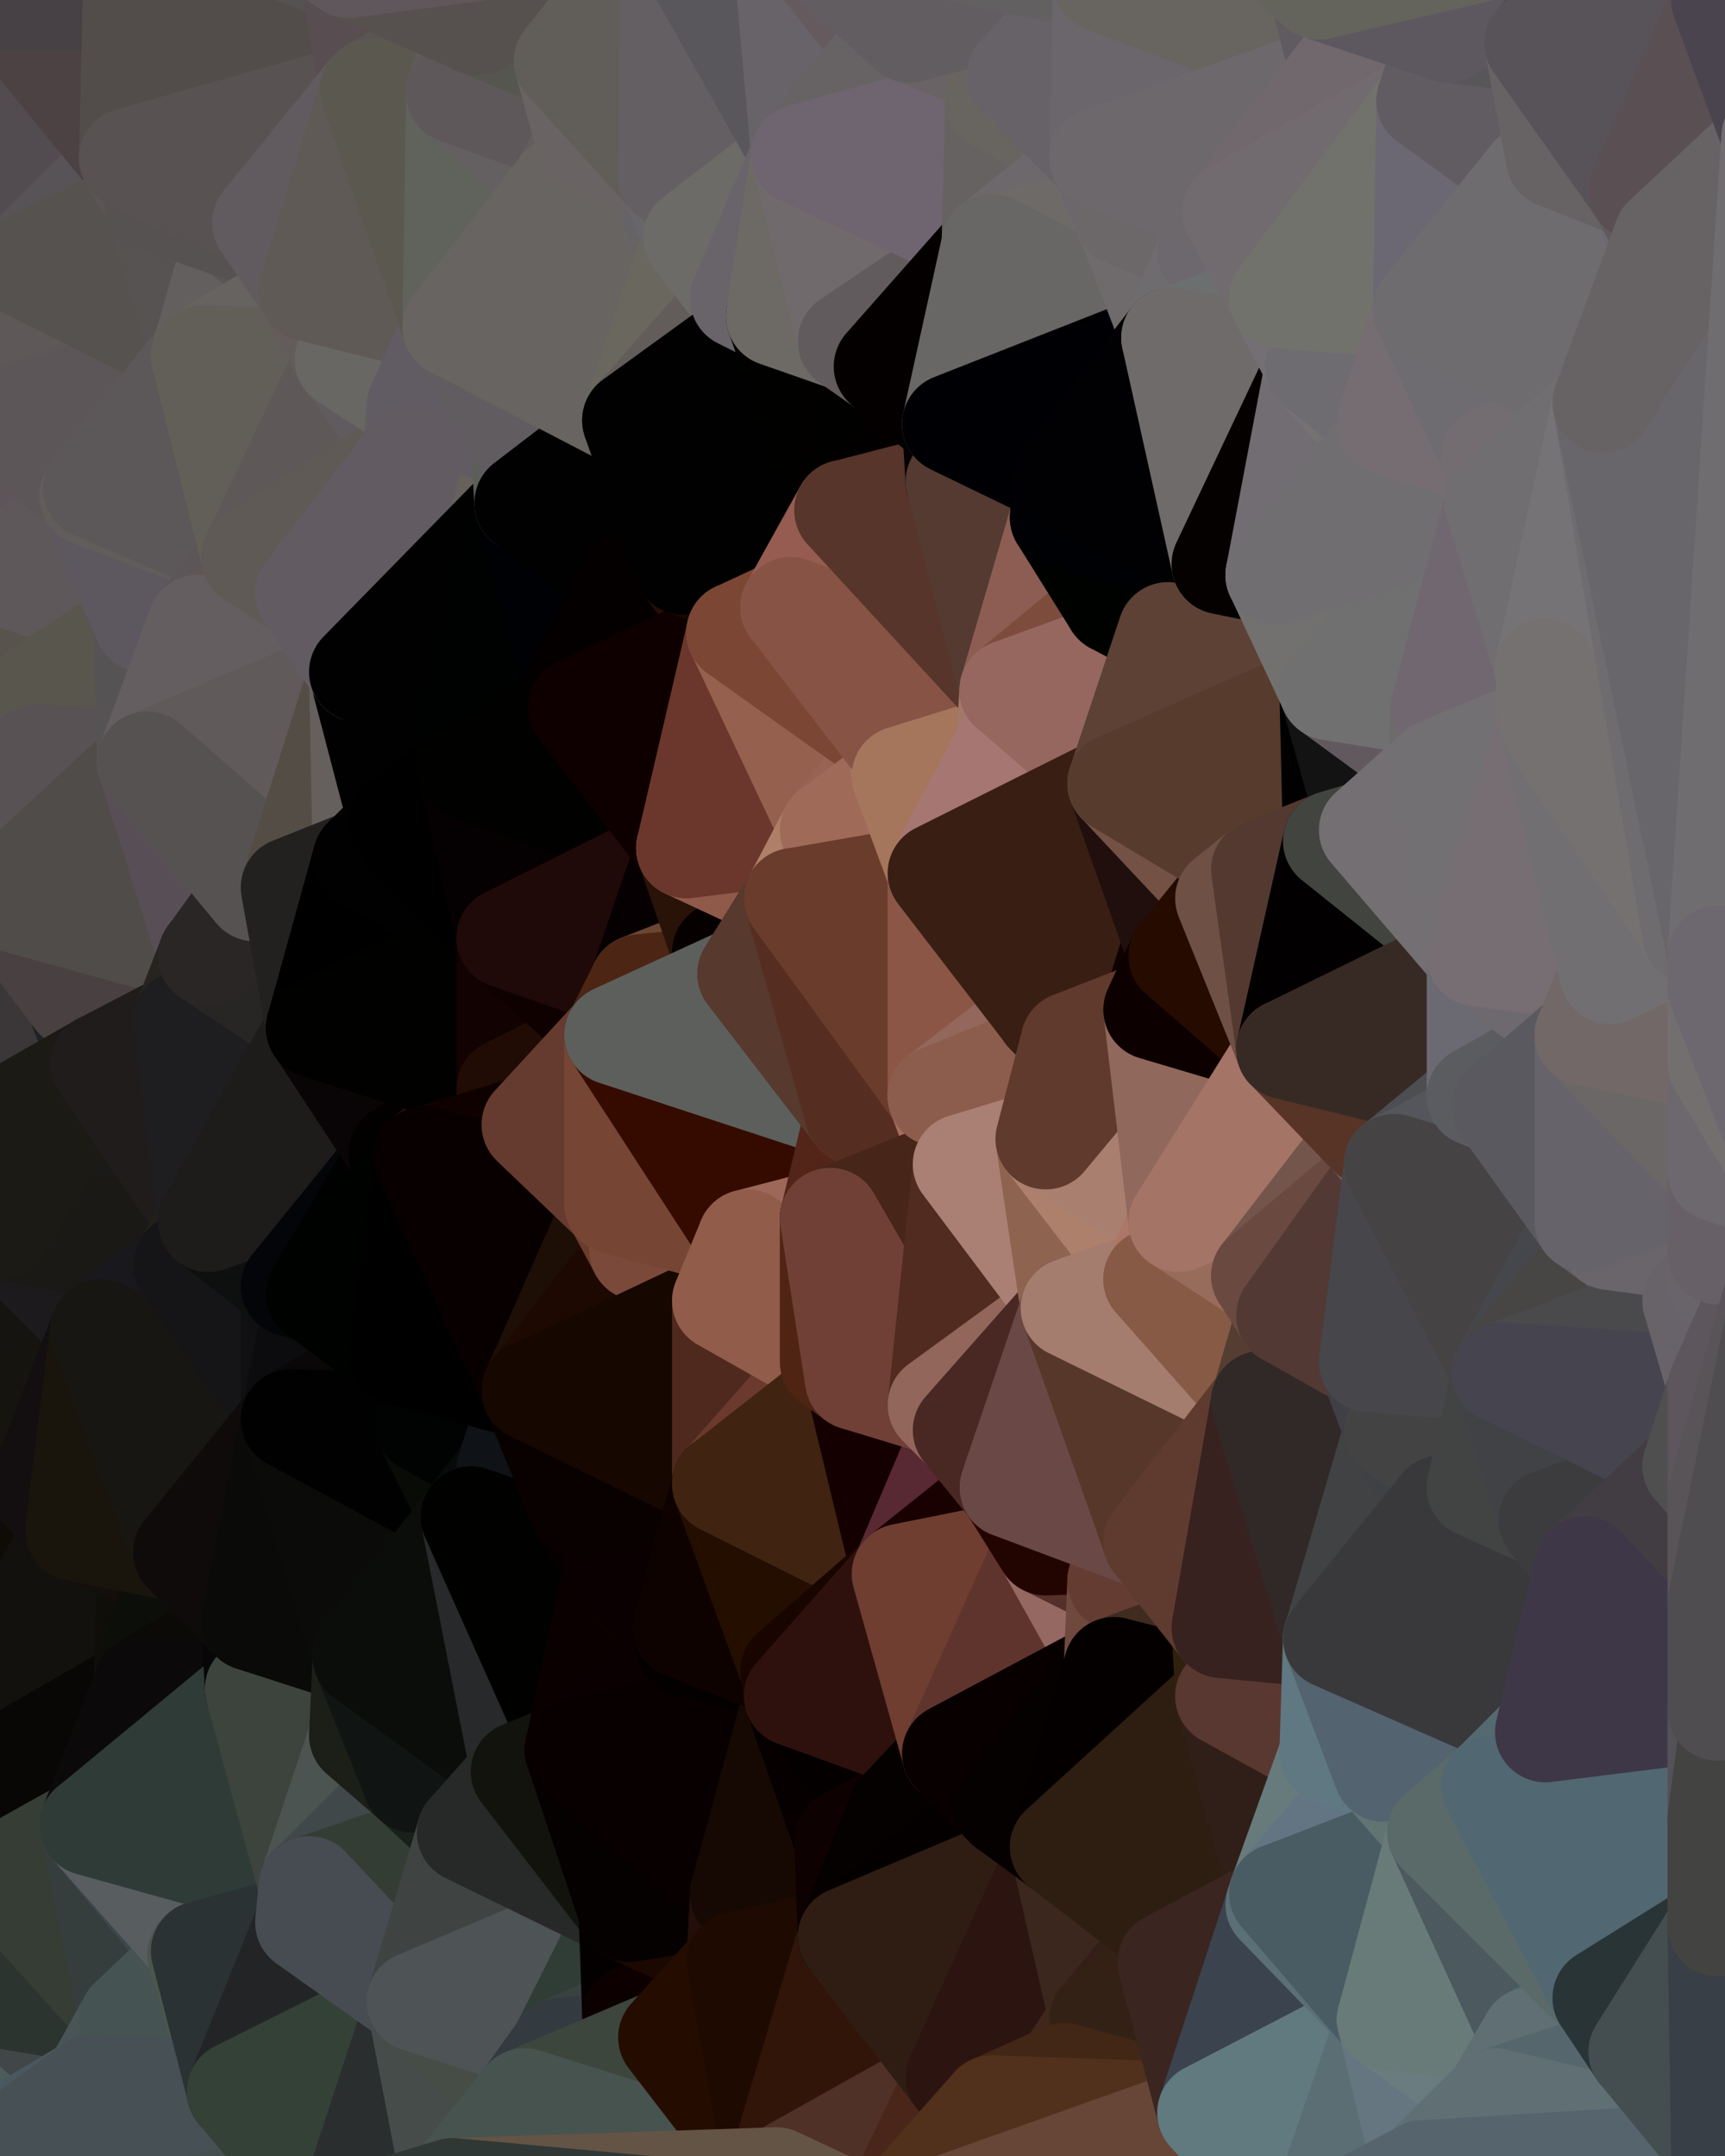 <?xml version="1.0" standalone="yes"?>
<svg width="480" height="600" xmlns="http://www.w3.org/2000/svg" version="1.1" ><polygon points="-34,148 -34,518 -18,222" fill="rgba(69, 65, 66, 1)" stroke="rgba(69, 65, 66, 1)" stroke-width="28" stroke-linejoin="round"/>
		<polygon points="-34,518 -18,444 -18,222" fill="rgba(18, 16, 17, 1)" stroke="rgba(18, 16, 17, 1)" stroke-width="28" stroke-linejoin="round"/>
		<polygon points="-19,204 -34,148 -18,222" fill="rgba(89, 84, 81, 1)" stroke="rgba(89, 84, 81, 1)" stroke-width="28" stroke-linejoin="round"/>
		<polygon points="-34,518 -19,500 -18,444" fill="rgba(9, 7, 8, 1)" stroke="rgba(9, 7, 8, 1)" stroke-width="28" stroke-linejoin="round"/>
		<polygon points="-4,118 -34,148 -3,130" fill="rgba(82, 77, 74, 1)" stroke="rgba(82, 77, 74, 1)" stroke-width="28" stroke-linejoin="round"/>
		<polygon points="-19,500 -34,518 0,522" fill="rgba(6, 6, 0, 1)" stroke="rgba(6, 6, 0, 1)" stroke-width="28" stroke-linejoin="round"/>
		<polygon points="-3,574 -34,518 0,599" fill="rgba(81, 85, 86, 1)" stroke="rgba(81, 85, 86, 1)" stroke-width="28" stroke-linejoin="round"/>
		<polygon points="-4,118 -3,130 0,128" fill="rgba(88, 77, 81, 1)" stroke="rgba(88, 77, 81, 1)" stroke-width="28" stroke-linejoin="round"/>
		<polygon points="-3,130 -34,148 0,160" fill="rgba(90, 82, 97, 1)" stroke="rgba(90, 82, 97, 1)" stroke-width="28" stroke-linejoin="round"/>
		<polygon points="-34,148 0,190 0,160" fill="rgba(82, 77, 74, 1)" stroke="rgba(82, 77, 74, 1)" stroke-width="28" stroke-linejoin="round"/>
		<polygon points="-34,148 -19,204 0,190" fill="rgba(88, 82, 84, 1)" stroke="rgba(88, 82, 84, 1)" stroke-width="28" stroke-linejoin="round"/>
		<polygon points="-4,488 -19,500 0,492" fill="rgba(4, 2, 3, 1)" stroke="rgba(4, 2, 3, 1)" stroke-width="28" stroke-linejoin="round"/>
		<polygon points="-18,222 0,282 0,250" fill="rgba(83, 78, 84, 1)" stroke="rgba(83, 78, 84, 1)" stroke-width="28" stroke-linejoin="round"/>
		<polygon points="-34,518 -3,574 0,556" fill="rgba(55, 63, 65, 1)" stroke="rgba(55, 63, 65, 1)" stroke-width="28" stroke-linejoin="round"/>
		<polygon points="-18,222 0,312 0,282" fill="rgba(85, 81, 82, 1)" stroke="rgba(85, 81, 82, 1)" stroke-width="28" stroke-linejoin="round"/>
		<polygon points="-18,222 0,342 0,312" fill="rgba(68, 66, 67, 1)" stroke="rgba(68, 66, 67, 1)" stroke-width="28" stroke-linejoin="round"/>
		<polygon points="0,402 -18,444 0,432" fill="rgba(15, 14, 10, 1)" stroke="rgba(15, 14, 10, 1)" stroke-width="28" stroke-linejoin="round"/>
		<polygon points="-18,222 -18,444 0,342" fill="rgba(26, 24, 29, 1)" stroke="rgba(26, 24, 29, 1)" stroke-width="28" stroke-linejoin="round"/>
		<polygon points="-18,444 0,372 0,342" fill="rgba(20, 19, 14, 1)" stroke="rgba(20, 19, 14, 1)" stroke-width="28" stroke-linejoin="round"/>
		<polygon points="-18,444 -4,488 0,462" fill="rgba(16, 15, 13, 1)" stroke="rgba(16, 15, 13, 1)" stroke-width="28" stroke-linejoin="round"/>
		<polygon points="-18,444 0,402 0,372" fill="rgba(15, 15, 13, 1)" stroke="rgba(15, 15, 13, 1)" stroke-width="28" stroke-linejoin="round"/>
		<polygon points="-19,204 -18,222 0,220" fill="rgba(100, 94, 104, 1)" stroke="rgba(100, 94, 104, 1)" stroke-width="28" stroke-linejoin="round"/>
		<polygon points="-18,444 -19,500 -4,488" fill="rgba(11, 10, 8, 1)" stroke="rgba(11, 10, 8, 1)" stroke-width="28" stroke-linejoin="round"/>
		<polygon points="-34,148 -4,118 6,74" fill="rgba(92, 81, 87, 1)" stroke="rgba(92, 81, 87, 1)" stroke-width="28" stroke-linejoin="round"/>
		<polygon points="0,0 -34,148 6,74" fill="rgba(83, 79, 80, 1)" stroke="rgba(83, 79, 80, 1)" stroke-width="28" stroke-linejoin="round"/>
		<polygon points="-3,574 0,599 6,592" fill="rgba(68, 84, 84, 1)" stroke="rgba(68, 84, 84, 1)" stroke-width="28" stroke-linejoin="round"/>
		<polygon points="-34,518 0,556 0,522" fill="rgba(30, 36, 34, 1)" stroke="rgba(30, 36, 34, 1)" stroke-width="28" stroke-linejoin="round"/>
		<polygon points="0,220 -18,222 0,250" fill="rgba(84, 79, 75, 1)" stroke="rgba(84, 79, 75, 1)" stroke-width="28" stroke-linejoin="round"/>
		<polygon points="0,492 -19,500 10,506" fill="rgba(5, 4, 2, 1)" stroke="rgba(5, 4, 2, 1)" stroke-width="28" stroke-linejoin="round"/>
		<polygon points="-19,500 0,522 10,506" fill="rgba(4, 3, 1, 1)" stroke="rgba(4, 3, 1, 1)" stroke-width="28" stroke-linejoin="round"/>
		<polygon points="-19,204 0,220 10,210" fill="rgba(90, 84, 94, 1)" stroke="rgba(90, 84, 94, 1)" stroke-width="28" stroke-linejoin="round"/>
		<polygon points="0,190 10,210 11,192" fill="rgba(95, 86, 91, 1)" stroke="rgba(95, 86, 91, 1)" stroke-width="28" stroke-linejoin="round"/>
		<polygon points="0,402 0,432 11,414" fill="rgba(17, 20, 9, 1)" stroke="rgba(17, 20, 9, 1)" stroke-width="28" stroke-linejoin="round"/>
		<polygon points="0,190 -19,204 10,210" fill="rgba(86, 81, 78, 1)" stroke="rgba(86, 81, 78, 1)" stroke-width="28" stroke-linejoin="round"/>
		<polygon points="-18,444 0,462 0,432" fill="rgba(18, 14, 11, 1)" stroke="rgba(18, 14, 11, 1)" stroke-width="28" stroke-linejoin="round"/>
		<polygon points="11,414 0,432 21,426" fill="rgba(12, 10, 13, 1)" stroke="rgba(12, 10, 13, 1)" stroke-width="28" stroke-linejoin="round"/>
		<polygon points="0,128 -3,130 25,138" fill="rgba(97, 90, 97, 1)" stroke="rgba(97, 90, 97, 1)" stroke-width="28" stroke-linejoin="round"/>
		<polygon points="0,250 0,282 21,278" fill="rgba(83, 78, 72, 1)" stroke="rgba(83, 78, 72, 1)" stroke-width="28" stroke-linejoin="round"/>
		<polygon points="0,160 0,190 11,192" fill="rgba(89, 84, 81, 1)" stroke="rgba(89, 84, 81, 1)" stroke-width="28" stroke-linejoin="round"/>
		<polygon points="0,128 25,138 26,136" fill="rgba(83, 80, 75, 1)" stroke="rgba(83, 80, 75, 1)" stroke-width="28" stroke-linejoin="round"/>
		<polygon points="-3,574 6,592 26,580" fill="rgba(78, 89, 91, 1)" stroke="rgba(78, 89, 91, 1)" stroke-width="28" stroke-linejoin="round"/>
		<polygon points="-3,130 0,160 25,138" fill="rgba(91, 86, 82, 1)" stroke="rgba(91, 86, 82, 1)" stroke-width="28" stroke-linejoin="round"/>
		<polygon points="0,282 0,312 28,296" fill="rgba(52, 46, 48, 1)" stroke="rgba(52, 46, 48, 1)" stroke-width="28" stroke-linejoin="round"/>
		<polygon points="21,278 0,282 28,296" fill="rgba(59, 55, 56, 1)" stroke="rgba(59, 55, 56, 1)" stroke-width="28" stroke-linejoin="round"/>
		<polygon points="0,342 0,372 28,370" fill="rgba(26, 24, 27, 1)" stroke="rgba(26, 24, 27, 1)" stroke-width="28" stroke-linejoin="round"/>
		<polygon points="0,556 -3,574 26,580" fill="rgba(76, 92, 89, 1)" stroke="rgba(76, 92, 89, 1)" stroke-width="28" stroke-linejoin="round"/>
		<polygon points="10,506 0,522 25,508" fill="rgba(8, 7, 5, 1)" stroke="rgba(8, 7, 5, 1)" stroke-width="28" stroke-linejoin="round"/>
		<polygon points="0,462 -4,488 0,492" fill="rgba(10, 8, 9, 1)" stroke="rgba(10, 8, 9, 1)" stroke-width="28" stroke-linejoin="round"/>
		<polygon points="0,556 26,580 36,562" fill="rgba(65, 70, 73, 1)" stroke="rgba(65, 70, 73, 1)" stroke-width="28" stroke-linejoin="round"/>
		<polygon points="0,0 6,74 36,44" fill="rgba(82, 76, 80, 1)" stroke="rgba(82, 76, 80, 1)" stroke-width="28" stroke-linejoin="round"/>
		<polygon points="0,372 0,402 28,370" fill="rgba(21, 20, 16, 1)" stroke="rgba(21, 20, 16, 1)" stroke-width="28" stroke-linejoin="round"/>
		<polygon points="0,432 0,462 21,426" fill="rgba(15, 12, 5, 1)" stroke="rgba(15, 12, 5, 1)" stroke-width="28" stroke-linejoin="round"/>
		<polygon points="0,160 11,192 40,173" fill="rgba(88, 83, 77, 1)" stroke="rgba(88, 83, 77, 1)" stroke-width="28" stroke-linejoin="round"/>
		<polygon points="-4,118 0,128 26,136" fill="rgba(94, 85, 90, 1)" stroke="rgba(94, 85, 90, 1)" stroke-width="28" stroke-linejoin="round"/>
		<polygon points="0,492 10,506 25,508" fill="rgba(4, 3, 1, 1)" stroke="rgba(4, 3, 1, 1)" stroke-width="28" stroke-linejoin="round"/>
		<polygon points="0,462 0,492 40,469" fill="rgba(12, 11, 9, 1)" stroke="rgba(12, 11, 9, 1)" stroke-width="28" stroke-linejoin="round"/>
		<polygon points="36,44 6,74 43,56" fill="rgba(88, 83, 87, 1)" stroke="rgba(88, 83, 87, 1)" stroke-width="28" stroke-linejoin="round"/>
		<polygon points="21,426 40,469 41,434" fill="rgba(13, 12, 10, 1)" stroke="rgba(13, 12, 10, 1)" stroke-width="28" stroke-linejoin="round"/>
		<polygon points="11,192 10,210 41,212" fill="rgba(83, 77, 77, 1)" stroke="rgba(83, 77, 77, 1)" stroke-width="28" stroke-linejoin="round"/>
		<polygon points="25,138 0,160 40,173" fill="rgba(94, 88, 90, 1)" stroke="rgba(94, 88, 90, 1)" stroke-width="28" stroke-linejoin="round"/>
		<polygon points="21,426 0,462 40,469" fill="rgba(18, 17, 13, 1)" stroke="rgba(18, 17, 13, 1)" stroke-width="28" stroke-linejoin="round"/>
		<polygon points="0,492 25,508 40,469" fill="rgba(8, 7, 5, 1)" stroke="rgba(8, 7, 5, 1)" stroke-width="28" stroke-linejoin="round"/>
		<polygon points="0,0 36,44 37,0" fill="rgba(76, 66, 67, 1)" stroke="rgba(76, 66, 67, 1)" stroke-width="28" stroke-linejoin="round"/>
		<polygon points="0,522 0,556 36,562" fill="rgba(43, 52, 47, 1)" stroke="rgba(43, 52, 47, 1)" stroke-width="28" stroke-linejoin="round"/>
		<polygon points="0,402 11,414 28,370" fill="rgba(21, 20, 15, 1)" stroke="rgba(21, 20, 15, 1)" stroke-width="28" stroke-linejoin="round"/>
		<polygon points="0,342 28,370 51,352" fill="rgba(28, 26, 29, 1)" stroke="rgba(28, 26, 29, 1)" stroke-width="28" stroke-linejoin="round"/>
		<polygon points="21,278 28,296 51,284" fill="rgba(29, 33, 36, 1)" stroke="rgba(29, 33, 36, 1)" stroke-width="28" stroke-linejoin="round"/>
		<polygon points="40,173 11,192 41,212" fill="rgba(89, 86, 77, 1)" stroke="rgba(89, 86, 77, 1)" stroke-width="28" stroke-linejoin="round"/>
		<polygon points="0,220 0,250 41,212" fill="rgba(85, 78, 85, 1)" stroke="rgba(85, 78, 85, 1)" stroke-width="28" stroke-linejoin="round"/>
		<polygon points="10,210 0,220 41,212" fill="rgba(88, 82, 84, 1)" stroke="rgba(88, 82, 84, 1)" stroke-width="28" stroke-linejoin="round"/>
		<polygon points="25,508 0,522 36,562" fill="rgba(54, 61, 53, 1)" stroke="rgba(54, 61, 53, 1)" stroke-width="28" stroke-linejoin="round"/>
		<polygon points="6,74 -4,118 56,99" fill="rgba(94, 88, 88, 1)" stroke="rgba(94, 88, 88, 1)" stroke-width="28" stroke-linejoin="round"/>
		<polygon points="-4,118 26,136 56,99" fill="rgba(92, 86, 88, 1)" stroke="rgba(92, 86, 88, 1)" stroke-width="28" stroke-linejoin="round"/>
		<polygon points="25,508 36,562 55,544" fill="rgba(53, 62, 61, 1)" stroke="rgba(53, 62, 61, 1)" stroke-width="28" stroke-linejoin="round"/>
		<polygon points="21,278 51,284 58,266" fill="rgba(32, 32, 30, 1)" stroke="rgba(32, 32, 30, 1)" stroke-width="28" stroke-linejoin="round"/>
		<polygon points="0,250 21,278 58,266" fill="rgba(73, 64, 65, 1)" stroke="rgba(73, 64, 65, 1)" stroke-width="28" stroke-linejoin="round"/>
		<polygon points="28,296 0,342 58,340" fill="rgba(26, 26, 24, 1)" stroke="rgba(26, 26, 24, 1)" stroke-width="28" stroke-linejoin="round"/>
		<polygon points="0,342 51,352 58,340" fill="rgba(26, 25, 21, 1)" stroke="rgba(26, 25, 21, 1)" stroke-width="28" stroke-linejoin="round"/>
		<polygon points="43,56 6,74 56,99" fill="rgba(86, 82, 79, 1)" stroke="rgba(86, 82, 79, 1)" stroke-width="28" stroke-linejoin="round"/>
		<polygon points="25,508 55,544 56,543" fill="rgba(61, 72, 76, 1)" stroke="rgba(61, 72, 76, 1)" stroke-width="28" stroke-linejoin="round"/>
		<polygon points="0,312 0,342 28,296" fill="rgba(27, 26, 21, 1)" stroke="rgba(27, 26, 21, 1)" stroke-width="28" stroke-linejoin="round"/>
		<polygon points="36,562 26,580 66,582" fill="rgba(73, 84, 86, 1)" stroke="rgba(73, 84, 86, 1)" stroke-width="28" stroke-linejoin="round"/>
		<polygon points="41,212 0,250 58,266" fill="rgba(80, 76, 73, 1)" stroke="rgba(80, 76, 73, 1)" stroke-width="28" stroke-linejoin="round"/>
		<polygon points="40,173 41,212 55,174" fill="rgba(85, 83, 84, 1)" stroke="rgba(85, 83, 84, 1)" stroke-width="28" stroke-linejoin="round"/>
		<polygon points="41,434 40,469 51,432" fill="rgba(15, 14, 9, 1)" stroke="rgba(15, 14, 9, 1)" stroke-width="28" stroke-linejoin="round"/>
		<polygon points="21,426 41,434 51,432" fill="rgba(20, 15, 11, 1)" stroke="rgba(20, 15, 11, 1)" stroke-width="28" stroke-linejoin="round"/>
		<polygon points="40,173 55,174 70,155" fill="rgba(95, 90, 94, 1)" stroke="rgba(95, 90, 94, 1)" stroke-width="28" stroke-linejoin="round"/>
		<polygon points="25,138 40,173 70,155" fill="rgba(93, 88, 95, 1)" stroke="rgba(93, 88, 95, 1)" stroke-width="28" stroke-linejoin="round"/>
		<polygon points="51,432 40,469 70,451" fill="rgba(12, 14, 9, 1)" stroke="rgba(12, 14, 9, 1)" stroke-width="28" stroke-linejoin="round"/>
		<polygon points="43,56 56,99 66,64" fill="rgba(87, 83, 82, 1)" stroke="rgba(87, 83, 82, 1)" stroke-width="28" stroke-linejoin="round"/>
		<polygon points="41,212 58,266 71,248" fill="rgba(88, 78, 86, 1)" stroke="rgba(88, 78, 86, 1)" stroke-width="28" stroke-linejoin="round"/>
		<polygon points="26,136 25,138 70,155" fill="rgba(97, 93, 90, 1)" stroke="rgba(97, 93, 90, 1)" stroke-width="28" stroke-linejoin="round"/>
		<polygon points="0,0 37,0 67,-29" fill="rgba(71, 65, 69, 1)" stroke="rgba(71, 65, 69, 1)" stroke-width="28" stroke-linejoin="round"/>
		<polygon points="11,414 21,426 28,370" fill="rgba(19, 15, 16, 1)" stroke="rgba(19, 15, 16, 1)" stroke-width="28" stroke-linejoin="round"/>
		<polygon points="70,451 40,469 71,470" fill="rgba(11, 10, 6, 1)" stroke="rgba(11, 10, 6, 1)" stroke-width="28" stroke-linejoin="round"/>
		<polygon points="55,544 36,562 66,582" fill="rgba(69, 83, 83, 1)" stroke="rgba(69, 83, 83, 1)" stroke-width="28" stroke-linejoin="round"/>
		<polygon points="51,284 28,296 58,340" fill="rgba(32, 28, 27, 1)" stroke="rgba(32, 28, 27, 1)" stroke-width="28" stroke-linejoin="round"/>
		<polygon points="28,370 21,426 51,432" fill="rgba(25, 21, 12, 1)" stroke="rgba(25, 21, 12, 1)" stroke-width="28" stroke-linejoin="round"/>
		<polygon points="51,352 28,370 81,395" fill="rgba(25, 24, 29, 1)" stroke="rgba(25, 24, 29, 1)" stroke-width="28" stroke-linejoin="round"/>
		<polygon points="28,370 51,432 81,395" fill="rgba(23, 22, 18, 1)" stroke="rgba(23, 22, 18, 1)" stroke-width="28" stroke-linejoin="round"/>
		<polygon points="58,340 51,352 81,358" fill="rgba(32, 32, 24, 1)" stroke="rgba(32, 32, 24, 1)" stroke-width="28" stroke-linejoin="round"/>
		<polygon points="56,99 26,136 70,155" fill="rgba(92, 88, 89, 1)" stroke="rgba(92, 88, 89, 1)" stroke-width="28" stroke-linejoin="round"/>
		<polygon points="66,64 56,99 86,81" fill="rgba(99, 95, 94, 1)" stroke="rgba(99, 95, 94, 1)" stroke-width="28" stroke-linejoin="round"/>
		<polygon points="73,62 66,64 86,81" fill="rgba(90, 86, 85, 1)" stroke="rgba(90, 86, 85, 1)" stroke-width="28" stroke-linejoin="round"/>
		<polygon points="56,543 85,535 86,525" fill="rgba(72, 78, 76, 1)" stroke="rgba(72, 78, 76, 1)" stroke-width="28" stroke-linejoin="round"/>
		<polygon points="70,155 55,174 85,165" fill="rgba(92, 86, 88, 1)" stroke="rgba(92, 86, 88, 1)" stroke-width="28" stroke-linejoin="round"/>
		<polygon points="40,469 25,508 71,470" fill="rgba(11, 9, 10, 1)" stroke="rgba(11, 9, 10, 1)" stroke-width="28" stroke-linejoin="round"/>
		<polygon points="58,266 51,284 88,286" fill="rgba(39, 36, 31, 1)" stroke="rgba(39, 36, 31, 1)" stroke-width="28" stroke-linejoin="round"/>
		<polygon points="25,508 56,543 86,525" fill="rgba(88, 93, 96, 1)" stroke="rgba(88, 93, 96, 1)" stroke-width="28" stroke-linejoin="round"/>
		<polygon points="71,470 25,508 86,525" fill="rgba(47, 59, 55, 1)" stroke="rgba(47, 59, 55, 1)" stroke-width="28" stroke-linejoin="round"/>
		<polygon points="81,358 51,352 81,395" fill="rgba(21, 21, 23, 1)" stroke="rgba(21, 21, 23, 1)" stroke-width="28" stroke-linejoin="round"/>
		<polygon points="36,44 43,56 73,62" fill="rgba(91, 85, 85, 1)" stroke="rgba(91, 85, 85, 1)" stroke-width="28" stroke-linejoin="round"/>
		<polygon points="43,56 66,64 73,62" fill="rgba(86, 82, 81, 1)" stroke="rgba(86, 82, 81, 1)" stroke-width="28" stroke-linejoin="round"/>
		<polygon points="56,543 55,544 66,582" fill="rgba(75, 85, 77, 1)" stroke="rgba(75, 85, 77, 1)" stroke-width="28" stroke-linejoin="round"/>
		<polygon points="6,592 0,599 26,580" fill="rgba(73, 88, 95, 1)" stroke="rgba(73, 88, 95, 1)" stroke-width="28" stroke-linejoin="round"/>
		<polygon points="86,81 56,99 96,100" fill="rgba(103, 99, 96, 1)" stroke="rgba(103, 99, 96, 1)" stroke-width="28" stroke-linejoin="round"/>
		<polygon points="67,-29 37,0 97,-9" fill="rgba(81, 78, 71, 1)" stroke="rgba(81, 78, 71, 1)" stroke-width="28" stroke-linejoin="round"/>
		<polygon points="66,582 0,599 96,618" fill="rgba(69, 79, 80, 1)" stroke="rgba(69, 79, 80, 1)" stroke-width="28" stroke-linejoin="round"/>
		<polygon points="51,284 58,340 88,286" fill="rgba(30, 30, 32, 1)" stroke="rgba(30, 30, 32, 1)" stroke-width="28" stroke-linejoin="round"/>
		<polygon points="81,247 58,266 88,286" fill="rgba(39, 38, 36, 1)" stroke="rgba(39, 38, 36, 1)" stroke-width="28" stroke-linejoin="round"/>
		<polygon points="81,358 81,395 88,360" fill="rgba(16, 16, 18, 1)" stroke="rgba(16, 16, 18, 1)" stroke-width="28" stroke-linejoin="round"/>
		<polygon points="71,248 58,266 81,247" fill="rgba(42, 38, 37, 1)" stroke="rgba(42, 38, 37, 1)" stroke-width="28" stroke-linejoin="round"/>
		<polygon points="26,580 0,599 66,582" fill="rgba(71, 80, 85, 1)" stroke="rgba(71, 80, 85, 1)" stroke-width="28" stroke-linejoin="round"/>
		<polygon points="85,165 55,174 100,187" fill="rgba(95, 87, 84, 1)" stroke="rgba(95, 87, 84, 1)" stroke-width="28" stroke-linejoin="round"/>
		<polygon points="70,451 71,470 101,461" fill="rgba(7, 7, 7, 1)" stroke="rgba(7, 7, 7, 1)" stroke-width="28" stroke-linejoin="round"/>
		<polygon points="56,543 66,582 85,535" fill="rgba(42, 50, 52, 1)" stroke="rgba(42, 50, 52, 1)" stroke-width="28" stroke-linejoin="round"/>
		<polygon points="97,-9 37,0 103,25" fill="rgba(86, 82, 81, 1)" stroke="rgba(86, 82, 81, 1)" stroke-width="28" stroke-linejoin="round"/>
		<polygon points="37,0 36,44 103,25" fill="rgba(82, 77, 74, 1)" stroke="rgba(82, 77, 74, 1)" stroke-width="28" stroke-linejoin="round"/>
		<polygon points="36,44 73,62 103,25" fill="rgba(88, 82, 82, 1)" stroke="rgba(88, 82, 82, 1)" stroke-width="28" stroke-linejoin="round"/>
		<polygon points="71,470 100,483 101,461" fill="rgba(2, 3, 5, 1)" stroke="rgba(2, 3, 5, 1)" stroke-width="28" stroke-linejoin="round"/>
		<polygon points="71,470 86,525 100,483" fill="rgba(61, 68, 61, 1)" stroke="rgba(61, 68, 61, 1)" stroke-width="28" stroke-linejoin="round"/>
		<polygon points="55,174 41,212 100,187" fill="rgba(100, 94, 96, 1)" stroke="rgba(100, 94, 96, 1)" stroke-width="28" stroke-linejoin="round"/>
		<polygon points="41,212 81,247 100,187" fill="rgba(96, 90, 90, 1)" stroke="rgba(96, 90, 90, 1)" stroke-width="28" stroke-linejoin="round"/>
		<polygon points="56,99 70,155 96,100" fill="rgba(98, 95, 88, 1)" stroke="rgba(98, 95, 88, 1)" stroke-width="28" stroke-linejoin="round"/>
		<polygon points="51,432 70,451 81,395" fill="rgba(15, 11, 10, 1)" stroke="rgba(15, 11, 10, 1)" stroke-width="28" stroke-linejoin="round"/>
		<polygon points="41,212 71,248 81,247" fill="rgba(86, 82, 81, 1)" stroke="rgba(86, 82, 81, 1)" stroke-width="28" stroke-linejoin="round"/>
		<polygon points="88,360 81,395 111,377" fill="rgba(12, 12, 14, 1)" stroke="rgba(12, 12, 14, 1)" stroke-width="28" stroke-linejoin="round"/>
		<polygon points="58,340 81,358 111,321" fill="rgba(14, 16, 15, 1)" stroke="rgba(14, 16, 15, 1)" stroke-width="28" stroke-linejoin="round"/>
		<polygon points="88,286 58,340 111,321" fill="rgba(29, 28, 26, 1)" stroke="rgba(29, 28, 26, 1)" stroke-width="28" stroke-linejoin="round"/>
		<polygon points="100,187 81,247 101,239" fill="rgba(84, 77, 69, 1)" stroke="rgba(84, 77, 69, 1)" stroke-width="28" stroke-linejoin="round"/>
		<polygon points="96,100 70,155 115,126" fill="rgba(94, 88, 88, 1)" stroke="rgba(94, 88, 88, 1)" stroke-width="28" stroke-linejoin="round"/>
		<polygon points="81,358 88,360 111,321" fill="rgba(4, 5, 9, 1)" stroke="rgba(4, 5, 9, 1)" stroke-width="28" stroke-linejoin="round"/>
		<polygon points="100,187 101,239 111,229" fill="rgba(101, 96, 93, 1)" stroke="rgba(101, 96, 93, 1)" stroke-width="28" stroke-linejoin="round"/>
		<polygon points="96,100 115,126 116,113" fill="rgba(96, 91, 95, 1)" stroke="rgba(96, 91, 95, 1)" stroke-width="28" stroke-linejoin="round"/>
		<polygon points="85,535 66,582 116,557" fill="rgba(35, 36, 38, 1)" stroke="rgba(35, 36, 38, 1)" stroke-width="28" stroke-linejoin="round"/>
		<polygon points="100,483 86,525 115,496" fill="rgba(75, 84, 81, 1)" stroke="rgba(75, 84, 81, 1)" stroke-width="28" stroke-linejoin="round"/>
		<polygon points="111,377 81,395 118,396" fill="rgba(9, 7, 8, 1)" stroke="rgba(9, 7, 8, 1)" stroke-width="28" stroke-linejoin="round"/>
		<polygon points="70,155 85,165 115,126" fill="rgba(95, 90, 86, 1)" stroke="rgba(95, 90, 86, 1)" stroke-width="28" stroke-linejoin="round"/>
		<polygon points="81,247 88,286 101,239" fill="rgba(34, 33, 31, 1)" stroke="rgba(34, 33, 31, 1)" stroke-width="28" stroke-linejoin="round"/>
		<polygon points="86,81 96,100 126,91" fill="rgba(100, 91, 92, 1)" stroke="rgba(100, 91, 92, 1)" stroke-width="28" stroke-linejoin="round"/>
		<polygon points="96,100 116,113 126,91" fill="rgba(104, 103, 99, 1)" stroke="rgba(104, 103, 99, 1)" stroke-width="28" stroke-linejoin="round"/>
		<polygon points="81,395 70,451 101,461" fill="rgba(10, 10, 8, 1)" stroke="rgba(10, 10, 8, 1)" stroke-width="28" stroke-linejoin="round"/>
		<polygon points="100,187 130,214 131,200" fill="rgba(1, 1, 1, 1)" stroke="rgba(1, 1, 1, 1)" stroke-width="28" stroke-linejoin="round"/>
		<polygon points="81,395 101,461 131,422" fill="rgba(11, 11, 9, 1)" stroke="rgba(11, 11, 9, 1)" stroke-width="28" stroke-linejoin="round"/>
		<polygon points="118,396 81,395 131,422" fill="rgba(1, 1, 1, 1)" stroke="rgba(1, 1, 1, 1)" stroke-width="28" stroke-linejoin="round"/>
		<polygon points="100,187 111,229 130,214" fill="rgba(1, 1, 1, 1)" stroke="rgba(1, 1, 1, 1)" stroke-width="28" stroke-linejoin="round"/>
		<polygon points="115,496 86,525 130,510" fill="rgba(64, 72, 74, 1)" stroke="rgba(64, 72, 74, 1)" stroke-width="28" stroke-linejoin="round"/>
		<polygon points="66,582 96,618 116,557" fill="rgba(52, 65, 55, 1)" stroke="rgba(52, 65, 55, 1)" stroke-width="28" stroke-linejoin="round"/>
		<polygon points="97,-9 103,25 133,7" fill="rgba(88, 77, 81, 1)" stroke="rgba(88, 77, 81, 1)" stroke-width="28" stroke-linejoin="round"/>
		<polygon points="103,25 127,26 133,7" fill="rgba(89, 85, 84, 1)" stroke="rgba(89, 85, 84, 1)" stroke-width="28" stroke-linejoin="round"/>
		<polygon points="86,525 116,557 130,510" fill="rgba(51, 61, 52, 1)" stroke="rgba(51, 61, 52, 1)" stroke-width="28" stroke-linejoin="round"/>
		<polygon points="116,557 96,618 126,609" fill="rgba(42, 46, 47, 1)" stroke="rgba(42, 46, 47, 1)" stroke-width="28" stroke-linejoin="round"/>
		<polygon points="111,321 88,360 118,322" fill="rgba(0, 1, 0, 1)" stroke="rgba(0, 1, 0, 1)" stroke-width="28" stroke-linejoin="round"/>
		<polygon points="86,525 85,535 116,557" fill="rgba(71, 76, 82, 1)" stroke="rgba(71, 76, 82, 1)" stroke-width="28" stroke-linejoin="round"/>
		<polygon points="73,62 86,81 103,25" fill="rgba(97, 91, 95, 1)" stroke="rgba(97, 91, 95, 1)" stroke-width="28" stroke-linejoin="round"/>
		<polygon points="118,396 131,422 141,409" fill="rgba(9, 11, 6, 1)" stroke="rgba(9, 11, 6, 1)" stroke-width="28" stroke-linejoin="round"/>
		<polygon points="88,286 111,321 141,303" fill="rgba(9, 5, 6, 1)" stroke="rgba(9, 5, 6, 1)" stroke-width="28" stroke-linejoin="round"/>
		<polygon points="111,321 118,322 141,303" fill="rgba(3, 0, 0, 1)" stroke="rgba(3, 0, 0, 1)" stroke-width="28" stroke-linejoin="round"/>
		<polygon points="101,239 88,286 141,261" fill="rgba(0, 0, 0, 1)" stroke="rgba(0, 0, 0, 1)" stroke-width="28" stroke-linejoin="round"/>
		<polygon points="111,229 101,239 141,261" fill="rgba(1, 1, 1, 1)" stroke="rgba(1, 1, 1, 1)" stroke-width="28" stroke-linejoin="round"/>
		<polygon points="88,360 111,377 118,322" fill="rgba(0, 2, 0, 1)" stroke="rgba(0, 2, 0, 1)" stroke-width="28" stroke-linejoin="round"/>
		<polygon points="116,113 115,126 145,123" fill="rgba(98, 94, 93, 1)" stroke="rgba(98, 94, 93, 1)" stroke-width="28" stroke-linejoin="round"/>
		<polygon points="115,496 130,510 145,493" fill="rgba(23, 33, 25, 1)" stroke="rgba(23, 33, 25, 1)" stroke-width="28" stroke-linejoin="round"/>
		<polygon points="101,461 100,483 115,496" fill="rgba(28, 31, 24, 1)" stroke="rgba(28, 31, 24, 1)" stroke-width="28" stroke-linejoin="round"/>
		<polygon points="145,123 115,126 146,140" fill="rgba(98, 94, 93, 1)" stroke="rgba(98, 94, 93, 1)" stroke-width="28" stroke-linejoin="round"/>
		<polygon points="116,557 126,609 146,584" fill="rgba(70, 76, 74, 1)" stroke="rgba(70, 76, 74, 1)" stroke-width="28" stroke-linejoin="round"/>
		<polygon points="103,25 86,81 126,91" fill="rgba(95, 90, 86, 1)" stroke="rgba(95, 90, 86, 1)" stroke-width="28" stroke-linejoin="round"/>
		<polygon points="141,303 118,322 148,313" fill="rgba(42, 18, 6, 1)" stroke="rgba(42, 18, 6, 1)" stroke-width="28" stroke-linejoin="round"/>
		<polygon points="111,377 118,396 148,387" fill="rgba(0, 1, 0, 1)" stroke="rgba(0, 1, 0, 1)" stroke-width="28" stroke-linejoin="round"/>
		<polygon points="118,396 141,409 148,387" fill="rgba(0, 3, 2, 1)" stroke="rgba(0, 3, 2, 1)" stroke-width="28" stroke-linejoin="round"/>
		<polygon points="115,126 100,187 146,140" fill="rgba(102, 97, 91, 1)" stroke="rgba(102, 97, 91, 1)" stroke-width="28" stroke-linejoin="round"/>
		<polygon points="126,91 116,113 145,123" fill="rgba(97, 92, 99, 1)" stroke="rgba(97, 92, 99, 1)" stroke-width="28" stroke-linejoin="round"/>
		<polygon points="101,461 115,496 145,493" fill="rgba(16, 20, 19, 1)" stroke="rgba(16, 20, 19, 1)" stroke-width="28" stroke-linejoin="round"/>
		<polygon points="141,261 88,286 141,303" fill="rgba(1, 1, 0, 1)" stroke="rgba(1, 1, 0, 1)" stroke-width="28" stroke-linejoin="round"/>
		<polygon points="103,25 126,91 127,26" fill="rgba(91, 88, 79, 1)" stroke="rgba(91, 88, 79, 1)" stroke-width="28" stroke-linejoin="round"/>
		<polygon points="85,165 100,187 115,126" fill="rgba(98, 91, 98, 1)" stroke="rgba(98, 91, 98, 1)" stroke-width="28" stroke-linejoin="round"/>
		<polygon points="127,26 126,91 156,52" fill="rgba(96, 99, 92, 1)" stroke="rgba(96, 99, 92, 1)" stroke-width="28" stroke-linejoin="round"/>
		<polygon points="116,557 146,584 156,570" fill="rgba(70, 77, 70, 1)" stroke="rgba(70, 77, 70, 1)" stroke-width="28" stroke-linejoin="round"/>
		<polygon points="133,7 127,26 157,17" fill="rgba(96, 91, 88, 1)" stroke="rgba(96, 91, 88, 1)" stroke-width="28" stroke-linejoin="round"/>
		<polygon points="100,187 131,200 146,140" fill="rgba(0, 1, 0, 1)" stroke="rgba(0, 1, 0, 1)" stroke-width="28" stroke-linejoin="round"/>
		<polygon points="130,214 111,229 141,261" fill="rgba(0, 0, 0, 1)" stroke="rgba(0, 0, 0, 1)" stroke-width="28" stroke-linejoin="round"/>
		<polygon points="141,409 131,422 161,419" fill="rgba(8, 10, 9, 1)" stroke="rgba(8, 10, 9, 1)" stroke-width="28" stroke-linejoin="round"/>
		<polygon points="160,191 131,200 161,197" fill="rgba(1, 1, 1, 1)" stroke="rgba(1, 1, 1, 1)" stroke-width="28" stroke-linejoin="round"/>
		<polygon points="127,26 156,52 163,39" fill="rgba(100, 96, 97, 1)" stroke="rgba(100, 96, 97, 1)" stroke-width="28" stroke-linejoin="round"/>
		<polygon points="157,17 127,26 163,39" fill="rgba(94, 88, 90, 1)" stroke="rgba(94, 88, 90, 1)" stroke-width="28" stroke-linejoin="round"/>
		<polygon points="131,200 130,214 161,197" fill="rgba(1, 1, 1, 1)" stroke="rgba(1, 1, 1, 1)" stroke-width="28" stroke-linejoin="round"/>
		<polygon points="146,140 131,200 160,191" fill="rgba(0, 2, 1, 1)" stroke="rgba(0, 2, 1, 1)" stroke-width="28" stroke-linejoin="round"/>
		<polygon points="161,419 131,422 171,436" fill="rgba(6, 11, 5, 1)" stroke="rgba(6, 11, 5, 1)" stroke-width="28" stroke-linejoin="round"/>
		<polygon points="141,261 141,303 171,288" fill="rgba(18, 2, 2, 1)" stroke="rgba(18, 2, 2, 1)" stroke-width="28" stroke-linejoin="round"/>
		<polygon points="141,303 148,313 171,288" fill="rgba(32, 12, 5, 1)" stroke="rgba(32, 12, 5, 1)" stroke-width="28" stroke-linejoin="round"/>
		<polygon points="148,313 118,322 171,335" fill="rgba(15, 1, 0, 1)" stroke="rgba(15, 1, 0, 1)" stroke-width="28" stroke-linejoin="round"/>
		<polygon points="148,387 141,409 161,419" fill="rgba(15, 18, 23, 1)" stroke="rgba(15, 18, 23, 1)" stroke-width="28" stroke-linejoin="round"/>
		<polygon points="118,322 111,377 148,387" fill="rgba(1, 0, 0, 1)" stroke="rgba(1, 0, 0, 1)" stroke-width="28" stroke-linejoin="round"/>
		<polygon points="131,422 101,461 145,493" fill="rgba(11, 13, 10, 1)" stroke="rgba(11, 13, 10, 1)" stroke-width="28" stroke-linejoin="round"/>
		<polygon points="146,140 160,191 175,162" fill="rgba(0, 1, 5, 1)" stroke="rgba(0, 1, 5, 1)" stroke-width="28" stroke-linejoin="round"/>
		<polygon points="130,510 116,557 175,532" fill="rgba(63, 67, 66, 1)" stroke="rgba(63, 67, 66, 1)" stroke-width="28" stroke-linejoin="round"/>
		<polygon points="118,322 148,387 171,335" fill="rgba(8, 0, 0, 1)" stroke="rgba(8, 0, 0, 1)" stroke-width="28" stroke-linejoin="round"/>
		<polygon points="131,422 145,493 160,487" fill="rgba(40, 41, 43, 1)" stroke="rgba(40, 41, 43, 1)" stroke-width="28" stroke-linejoin="round"/>
		<polygon points="116,557 156,570 175,532" fill="rgba(78, 83, 86, 1)" stroke="rgba(78, 83, 86, 1)" stroke-width="28" stroke-linejoin="round"/>
		<polygon points="131,422 160,487 171,436" fill="rgba(1, 2, 0, 1)" stroke="rgba(1, 2, 0, 1)" stroke-width="28" stroke-linejoin="round"/>
		<polygon points="141,261 171,288 178,274" fill="rgba(15, 1, 0, 1)" stroke="rgba(15, 1, 0, 1)" stroke-width="28" stroke-linejoin="round"/>
		<polygon points="171,335 148,387 178,348" fill="rgba(29, 15, 6, 1)" stroke="rgba(29, 15, 6, 1)" stroke-width="28" stroke-linejoin="round"/>
		<polygon points="145,123 146,140 176,117" fill="rgba(92, 95, 88, 1)" stroke="rgba(92, 95, 88, 1)" stroke-width="28" stroke-linejoin="round"/>
		<polygon points="126,91 145,123 176,117" fill="rgba(97, 92, 96, 1)" stroke="rgba(97, 92, 96, 1)" stroke-width="28" stroke-linejoin="round"/>
		<polygon points="175,532 156,570 176,561" fill="rgba(48, 61, 54, 1)" stroke="rgba(48, 61, 54, 1)" stroke-width="28" stroke-linejoin="round"/>
		<polygon points="145,493 130,510 175,532" fill="rgba(39, 41, 40, 1)" stroke="rgba(39, 41, 40, 1)" stroke-width="28" stroke-linejoin="round"/>
		<polygon points="160,487 145,493 175,532" fill="rgba(18, 19, 13, 1)" stroke="rgba(18, 19, 13, 1)" stroke-width="28" stroke-linejoin="round"/>
		<polygon points="163,39 156,52 186,49" fill="rgba(99, 93, 93, 1)" stroke="rgba(99, 93, 93, 1)" stroke-width="28" stroke-linejoin="round"/>
		<polygon points="133,7 157,17 187,-21" fill="rgba(85, 86, 80, 1)" stroke="rgba(85, 86, 80, 1)" stroke-width="28" stroke-linejoin="round"/>
		<polygon points="176,561 156,570 186,567" fill="rgba(57, 66, 65, 1)" stroke="rgba(57, 66, 65, 1)" stroke-width="28" stroke-linejoin="round"/>
		<polygon points="130,214 141,261 191,236" fill="rgba(5, 0, 1, 1)" stroke="rgba(5, 0, 1, 1)" stroke-width="28" stroke-linejoin="round"/>
		<polygon points="161,197 130,214 191,236" fill="rgba(1, 1, 0, 1)" stroke="rgba(1, 1, 0, 1)" stroke-width="28" stroke-linejoin="round"/>
		<polygon points="171,436 160,487 191,458" fill="rgba(10, 0, 0, 1)" stroke="rgba(10, 0, 0, 1)" stroke-width="28" stroke-linejoin="round"/>
		<polygon points="190,453 171,436 191,458" fill="rgba(11, 1, 0, 1)" stroke="rgba(11, 1, 0, 1)" stroke-width="28" stroke-linejoin="round"/>
		<polygon points="146,140 175,162 176,117" fill="rgba(1, 1, 1, 1)" stroke="rgba(1, 1, 1, 1)" stroke-width="28" stroke-linejoin="round"/>
		<polygon points="156,52 176,117 193,66" fill="rgba(107, 96, 104, 1)" stroke="rgba(107, 96, 104, 1)" stroke-width="28" stroke-linejoin="round"/>
		<polygon points="186,49 156,52 193,66" fill="rgba(101, 99, 102, 1)" stroke="rgba(101, 99, 102, 1)" stroke-width="28" stroke-linejoin="round"/>
		<polygon points="141,261 178,274 191,236" fill="rgba(31, 10, 9, 1)" stroke="rgba(31, 10, 9, 1)" stroke-width="28" stroke-linejoin="round"/>
		<polygon points="176,117 175,162 190,157" fill="rgba(1, 1, 1, 1)" stroke="rgba(1, 1, 1, 1)" stroke-width="28" stroke-linejoin="round"/>
		<polygon points="97,-9 133,7 187,-21" fill="rgba(86, 81, 78, 1)" stroke="rgba(86, 81, 78, 1)" stroke-width="28" stroke-linejoin="round"/>
		<polygon points="156,52 126,91 176,117" fill="rgba(104, 100, 97, 1)" stroke="rgba(104, 100, 97, 1)" stroke-width="28" stroke-linejoin="round"/>
		<polygon points="148,313 171,335 171,288" fill="rgba(101, 59, 47, 1)" stroke="rgba(101, 59, 47, 1)" stroke-width="28" stroke-linejoin="round"/>
		<polygon points="161,419 171,436 201,413" fill="rgba(6, 1, 0, 1)" stroke="rgba(6, 1, 0, 1)" stroke-width="28" stroke-linejoin="round"/>
		<polygon points="191,236 178,274 201,265" fill="rgba(6, 0, 2, 1)" stroke="rgba(6, 0, 2, 1)" stroke-width="28" stroke-linejoin="round"/>
		<polygon points="156,570 146,584 186,567" fill="rgba(51, 58, 64, 1)" stroke="rgba(51, 58, 64, 1)" stroke-width="28" stroke-linejoin="round"/>
		<polygon points="190,157 175,162 205,176" fill="rgba(2, 1, 0, 1)" stroke="rgba(2, 1, 0, 1)" stroke-width="28" stroke-linejoin="round"/>
		<polygon points="175,532 176,561 205,546" fill="rgba(5, 0, 0, 1)" stroke="rgba(5, 0, 0, 1)" stroke-width="28" stroke-linejoin="round"/>
		<polygon points="176,561 186,567 205,546" fill="rgba(12, 1, 0, 1)" stroke="rgba(12, 1, 0, 1)" stroke-width="28" stroke-linejoin="round"/>
		<polygon points="178,348 148,387 201,362" fill="rgba(29, 9, 2, 1)" stroke="rgba(29, 9, 2, 1)" stroke-width="28" stroke-linejoin="round"/>
		<polygon points="193,66 176,117 206,83" fill="rgba(106, 103, 94, 1)" stroke="rgba(106, 103, 94, 1)" stroke-width="28" stroke-linejoin="round"/>
		<polygon points="175,162 160,191 205,176" fill="rgba(4, 0, 0, 1)" stroke="rgba(4, 0, 0, 1)" stroke-width="28" stroke-linejoin="round"/>
		<polygon points="201,265 178,274 208,271" fill="rgba(107, 70, 51, 1)" stroke="rgba(107, 70, 51, 1)" stroke-width="28" stroke-linejoin="round"/>
		<polygon points="171,335 178,348 208,345" fill="rgba(107, 60, 44, 1)" stroke="rgba(107, 60, 44, 1)" stroke-width="28" stroke-linejoin="round"/>
		<polygon points="178,348 201,362 208,345" fill="rgba(122, 73, 58, 1)" stroke="rgba(122, 73, 58, 1)" stroke-width="28" stroke-linejoin="round"/>
		<polygon points="175,532 205,546 206,527" fill="rgba(27, 8, 1, 1)" stroke="rgba(27, 8, 1, 1)" stroke-width="28" stroke-linejoin="round"/>
		<polygon points="160,191 161,197 205,176" fill="rgba(5, 0, 0, 1)" stroke="rgba(5, 0, 0, 1)" stroke-width="28" stroke-linejoin="round"/>
		<polygon points="171,436 190,453 201,413" fill="rgba(10, 0, 1, 1)" stroke="rgba(10, 0, 1, 1)" stroke-width="28" stroke-linejoin="round"/>
		<polygon points="148,387 161,419 201,413" fill="rgba(9, 1, 0, 1)" stroke="rgba(9, 1, 0, 1)" stroke-width="28" stroke-linejoin="round"/>
		<polygon points="201,362 148,387 201,413" fill="rgba(22, 7, 0, 1)" stroke="rgba(22, 7, 0, 1)" stroke-width="28" stroke-linejoin="round"/>
		<polygon points="157,17 163,39 186,49" fill="rgba(105, 99, 99, 1)" stroke="rgba(105, 99, 99, 1)" stroke-width="28" stroke-linejoin="round"/>
		<polygon points="186,567 146,584 216,606" fill="rgba(60, 70, 61, 1)" stroke="rgba(60, 70, 61, 1)" stroke-width="28" stroke-linejoin="round"/>
		<polygon points="146,584 126,609 216,606" fill="rgba(71, 83, 79, 1)" stroke="rgba(71, 83, 79, 1)" stroke-width="28" stroke-linejoin="round"/>
		<polygon points="178,274 171,288 208,271" fill="rgba(76, 37, 20, 1)" stroke="rgba(76, 37, 20, 1)" stroke-width="28" stroke-linejoin="round"/>
		<polygon points="160,487 175,532 206,527" fill="rgba(5, 1, 0, 1)" stroke="rgba(5, 1, 0, 1)" stroke-width="28" stroke-linejoin="round"/>
		<polygon points="191,236 201,265 221,250" fill="rgba(41, 19, 8, 1)" stroke="rgba(41, 19, 8, 1)" stroke-width="28" stroke-linejoin="round"/>
		<polygon points="220,465 191,458 221,472" fill="rgba(3, 2, 0, 1)" stroke="rgba(3, 2, 0, 1)" stroke-width="28" stroke-linejoin="round"/>
		<polygon points="67,-29 97,-9 187,-21" fill="rgba(96, 87, 92, 1)" stroke="rgba(96, 87, 92, 1)" stroke-width="28" stroke-linejoin="round"/>
		<polygon points="186,49 193,66 223,43" fill="rgba(104, 102, 107, 1)" stroke="rgba(104, 102, 107, 1)" stroke-width="28" stroke-linejoin="round"/>
		<polygon points="201,265 208,271 221,250" fill="rgba(7, 0, 0, 1)" stroke="rgba(7, 0, 0, 1)" stroke-width="28" stroke-linejoin="round"/>
		<polygon points="191,458 160,487 221,472" fill="rgba(10, 0, 1, 1)" stroke="rgba(10, 0, 1, 1)" stroke-width="28" stroke-linejoin="round"/>
		<polygon points="160,487 206,527 221,472" fill="rgba(8, 0, 0, 1)" stroke="rgba(8, 0, 0, 1)" stroke-width="28" stroke-linejoin="round"/>
		<polygon points="190,453 191,458 220,465" fill="rgba(4, 0, 0, 1)" stroke="rgba(4, 0, 0, 1)" stroke-width="28" stroke-linejoin="round"/>
		<polygon points="190,157 205,176 220,169" fill="rgba(41, 13, 2, 1)" stroke="rgba(41, 13, 2, 1)" stroke-width="28" stroke-linejoin="round"/>
		<polygon points="206,83 176,117 216,88" fill="rgba(98, 93, 90, 1)" stroke="rgba(98, 93, 90, 1)" stroke-width="28" stroke-linejoin="round"/>
		<polygon points="161,197 191,236 205,176" fill="rgba(15, 0, 0, 1)" stroke="rgba(15, 0, 0, 1)" stroke-width="28" stroke-linejoin="round"/>
		<polygon points="157,17 186,49 187,-21" fill="rgba(97, 94, 89, 1)" stroke="rgba(97, 94, 89, 1)" stroke-width="28" stroke-linejoin="round"/>
		<polygon points="201,362 201,413 231,379" fill="rgba(79, 41, 30, 1)" stroke="rgba(79, 41, 30, 1)" stroke-width="28" stroke-linejoin="round"/>
		<polygon points="191,236 221,250 231,231" fill="rgba(143, 90, 74, 1)" stroke="rgba(143, 90, 74, 1)" stroke-width="28" stroke-linejoin="round"/>
		<polygon points="171,288 171,335 208,345" fill="rgba(118, 69, 52, 1)" stroke="rgba(118, 69, 52, 1)" stroke-width="28" stroke-linejoin="round"/>
		<polygon points="190,157 220,169 235,142" fill="rgba(19, 8, 2, 1)" stroke="rgba(19, 8, 2, 1)" stroke-width="28" stroke-linejoin="round"/>
		<polygon points="206,527 205,546 236,539" fill="rgba(35, 14, 11, 1)" stroke="rgba(35, 14, 11, 1)" stroke-width="28" stroke-linejoin="round"/>
		<polygon points="176,117 190,157 235,142" fill="rgba(1, 1, 1, 1)" stroke="rgba(1, 1, 1, 1)" stroke-width="28" stroke-linejoin="round"/>
		<polygon points="187,-21 186,49 223,43" fill="rgba(100, 95, 99, 1)" stroke="rgba(100, 95, 99, 1)" stroke-width="28" stroke-linejoin="round"/>
		<polygon points="193,66 206,83 223,43" fill="rgba(108, 107, 103, 1)" stroke="rgba(108, 107, 103, 1)" stroke-width="28" stroke-linejoin="round"/>
		<polygon points="208,345 231,339 238,310" fill="rgba(177, 128, 114, 1)" stroke="rgba(177, 128, 114, 1)" stroke-width="28" stroke-linejoin="round"/>
		<polygon points="171,288 208,345 238,310" fill="rgba(53, 11, 0, 1)" stroke="rgba(53, 11, 0, 1)" stroke-width="28" stroke-linejoin="round"/>
		<polygon points="208,271 171,288 238,310" fill="rgba(93, 95, 92, 1)" stroke="rgba(93, 95, 92, 1)" stroke-width="28" stroke-linejoin="round"/>
		<polygon points="231,379 201,413 238,384" fill="rgba(107, 57, 46, 1)" stroke="rgba(107, 57, 46, 1)" stroke-width="28" stroke-linejoin="round"/>
		<polygon points="235,512 206,527 236,539" fill="rgba(23, 6, 0, 1)" stroke="rgba(23, 6, 0, 1)" stroke-width="28" stroke-linejoin="round"/>
		<polygon points="216,88 176,117 235,142" fill="rgba(1, 1, 1, 1)" stroke="rgba(1, 1, 1, 1)" stroke-width="28" stroke-linejoin="round"/>
		<polygon points="221,472 206,527 235,512" fill="rgba(22, 9, 3, 1)" stroke="rgba(22, 9, 3, 1)" stroke-width="28" stroke-linejoin="round"/>
		<polygon points="208,345 231,379 231,339" fill="rgba(157, 104, 90, 1)" stroke="rgba(157, 104, 90, 1)" stroke-width="28" stroke-linejoin="round"/>
		<polygon points="208,345 201,362 231,379" fill="rgba(145, 92, 74, 1)" stroke="rgba(145, 92, 74, 1)" stroke-width="28" stroke-linejoin="round"/>
		<polygon points="205,176 191,236 231,231" fill="rgba(107, 55, 44, 1)" stroke="rgba(107, 55, 44, 1)" stroke-width="28" stroke-linejoin="round"/>
		<polygon points="217,-24 187,-21 223,43" fill="rgba(89, 87, 92, 1)" stroke="rgba(89, 87, 92, 1)" stroke-width="28" stroke-linejoin="round"/>
		<polygon points="206,83 216,88 223,43" fill="rgba(105, 100, 106, 1)" stroke="rgba(105, 100, 106, 1)" stroke-width="28" stroke-linejoin="round"/>
		<polygon points="201,413 190,453 220,465" fill="rgba(13, 2, 0, 1)" stroke="rgba(13, 2, 0, 1)" stroke-width="28" stroke-linejoin="round"/>
		<polygon points="216,88 235,142 236,95" fill="rgba(1, 2, 0, 1)" stroke="rgba(1, 2, 0, 1)" stroke-width="28" stroke-linejoin="round"/>
		<polygon points="205,546 186,567 216,606" fill="rgba(36, 13, 0, 1)" stroke="rgba(36, 13, 0, 1)" stroke-width="28" stroke-linejoin="round"/>
		<polygon points="217,-24 223,43 247,14" fill="rgba(104, 99, 105, 1)" stroke="rgba(104, 99, 105, 1)" stroke-width="28" stroke-linejoin="round"/>
		<polygon points="205,176 231,231 250,208" fill="rgba(149, 96, 78, 1)" stroke="rgba(149, 96, 78, 1)" stroke-width="28" stroke-linejoin="round"/>
		<polygon points="250,208 231,231 251,216" fill="rgba(152, 99, 83, 1)" stroke="rgba(152, 99, 83, 1)" stroke-width="28" stroke-linejoin="round"/>
		<polygon points="201,413 220,465 251,438" fill="rgba(36, 14, 0, 1)" stroke="rgba(36, 14, 0, 1)" stroke-width="28" stroke-linejoin="round"/>
		<polygon points="220,169 205,176 250,208" fill="rgba(123, 70, 52, 1)" stroke="rgba(123, 70, 52, 1)" stroke-width="28" stroke-linejoin="round"/>
		<polygon points="236,95 235,142 246,102" fill="rgba(2, 1, 0, 1)" stroke="rgba(2, 1, 0, 1)" stroke-width="28" stroke-linejoin="round"/>
		<polygon points="217,-24 247,14 253,9" fill="rgba(101, 90, 94, 1)" stroke="rgba(101, 90, 94, 1)" stroke-width="28" stroke-linejoin="round"/>
		<polygon points="221,472 235,512 250,504" fill="rgba(6, 0, 0, 1)" stroke="rgba(6, 0, 0, 1)" stroke-width="28" stroke-linejoin="round"/>
		<polygon points="231,231 221,250 261,243" fill="rgba(175, 127, 105, 1)" stroke="rgba(175, 127, 105, 1)" stroke-width="28" stroke-linejoin="round"/>
		<polygon points="251,216 231,231 261,243" fill="rgba(159, 106, 88, 1)" stroke="rgba(159, 106, 88, 1)" stroke-width="28" stroke-linejoin="round"/>
		<polygon points="238,384 201,413 251,438" fill="rgba(64, 35, 17, 1)" stroke="rgba(64, 35, 17, 1)" stroke-width="28" stroke-linejoin="round"/>
		<polygon points="223,43 216,88 236,95" fill="rgba(109, 106, 101, 1)" stroke="rgba(109, 106, 101, 1)" stroke-width="28" stroke-linejoin="round"/>
		<polygon points="205,546 216,606 236,539" fill="rgba(30, 10, 0, 1)" stroke="rgba(30, 10, 0, 1)" stroke-width="28" stroke-linejoin="round"/>
		<polygon points="221,472 250,504 265,488" fill="rgba(5, 0, 0, 1)" stroke="rgba(5, 0, 0, 1)" stroke-width="28" stroke-linejoin="round"/>
		<polygon points="246,102 235,142 265,118" fill="rgba(1, 1, 0, 1)" stroke="rgba(1, 1, 0, 1)" stroke-width="28" stroke-linejoin="round"/>
		<polygon points="265,118 235,142 266,134" fill="rgba(2, 0, 1, 1)" stroke="rgba(2, 0, 1, 1)" stroke-width="28" stroke-linejoin="round"/>
		<polygon points="236,539 216,606 266,578" fill="rgba(49, 21, 9, 1)" stroke="rgba(49, 21, 9, 1)" stroke-width="28" stroke-linejoin="round"/>
		<polygon points="261,391 251,438 268,398" fill="rgba(93, 54, 57, 1)" stroke="rgba(93, 54, 57, 1)" stroke-width="28" stroke-linejoin="round"/>
		<polygon points="238,310 231,339 268,324" fill="rgba(83, 37, 24, 1)" stroke="rgba(83, 37, 24, 1)" stroke-width="28" stroke-linejoin="round"/>
		<polygon points="261,305 238,310 268,324" fill="rgba(131, 72, 56, 1)" stroke="rgba(131, 72, 56, 1)" stroke-width="28" stroke-linejoin="round"/>
		<polygon points="216,606 246,620 266,578" fill="rgba(79, 49, 39, 1)" stroke="rgba(79, 49, 39, 1)" stroke-width="28" stroke-linejoin="round"/>
		<polygon points="238,384 251,438 261,391" fill="rgba(20, 0, 0, 1)" stroke="rgba(20, 0, 0, 1)" stroke-width="28" stroke-linejoin="round"/>
		<polygon points="220,465 221,472 251,438" fill="rgba(24, 5, 0, 1)" stroke="rgba(24, 5, 0, 1)" stroke-width="28" stroke-linejoin="round"/>
		<polygon points="235,512 236,539 250,504" fill="rgba(13, 1, 1, 1)" stroke="rgba(13, 1, 1, 1)" stroke-width="28" stroke-linejoin="round"/>
		<polygon points="221,250 208,271 238,310" fill="rgba(87, 57, 46, 1)" stroke="rgba(87, 57, 46, 1)" stroke-width="28" stroke-linejoin="round"/>
		<polygon points="223,43 236,95 276,68" fill="rgba(112, 106, 108, 1)" stroke="rgba(112, 106, 108, 1)" stroke-width="28" stroke-linejoin="round"/>
		<polygon points="251,438 221,472 265,488" fill="rgba(46, 17, 13, 1)" stroke="rgba(46, 17, 13, 1)" stroke-width="28" stroke-linejoin="round"/>
		<polygon points="221,250 238,310 261,305" fill="rgba(85, 45, 33, 1)" stroke="rgba(85, 45, 33, 1)" stroke-width="28" stroke-linejoin="round"/>
		<polygon points="253,9 247,14 277,28" fill="rgba(102, 98, 99, 1)" stroke="rgba(102, 98, 99, 1)" stroke-width="28" stroke-linejoin="round"/>
		<polygon points="236,95 246,102 276,68" fill="rgba(97, 91, 93, 1)" stroke="rgba(97, 91, 93, 1)" stroke-width="28" stroke-linejoin="round"/>
		<polygon points="231,339 231,379 238,384" fill="rgba(79, 36, 19, 1)" stroke="rgba(79, 36, 19, 1)" stroke-width="28" stroke-linejoin="round"/>
		<polygon points="250,208 251,216 280,207" fill="rgba(167, 117, 106, 1)" stroke="rgba(167, 117, 106, 1)" stroke-width="28" stroke-linejoin="round"/>
		<polygon points="265,488 250,504 280,503" fill="rgba(3, 2, 0, 1)" stroke="rgba(3, 2, 0, 1)" stroke-width="28" stroke-linejoin="round"/>
		<polygon points="247,14 223,43 277,28" fill="rgba(103, 99, 100, 1)" stroke="rgba(103, 99, 100, 1)" stroke-width="28" stroke-linejoin="round"/>
		<polygon points="266,578 246,620 276,586" fill="rgba(74, 38, 26, 1)" stroke="rgba(74, 38, 26, 1)" stroke-width="28" stroke-linejoin="round"/>
		<polygon points="221,250 261,305 261,243" fill="rgba(106, 60, 44, 1)" stroke="rgba(106, 60, 44, 1)" stroke-width="28" stroke-linejoin="round"/>
		<polygon points="268,398 251,438 281,414" fill="rgba(88, 41, 51, 1)" stroke="rgba(88, 41, 51, 1)" stroke-width="28" stroke-linejoin="round"/>
		<polygon points="250,208 280,207 281,192" fill="rgba(157, 112, 91, 1)" stroke="rgba(157, 112, 91, 1)" stroke-width="28" stroke-linejoin="round"/>
		<polygon points="253,9 277,28 283,21" fill="rgba(106, 95, 99, 1)" stroke="rgba(106, 95, 99, 1)" stroke-width="28" stroke-linejoin="round"/>
		<polygon points="235,142 220,169 281,192" fill="rgba(150, 92, 81, 1)" stroke="rgba(150, 92, 81, 1)" stroke-width="28" stroke-linejoin="round"/>
		<polygon points="220,169 250,208 281,192" fill="rgba(135, 83, 69, 1)" stroke="rgba(135, 83, 69, 1)" stroke-width="28" stroke-linejoin="round"/>
		<polygon points="251,216 261,243 280,207" fill="rgba(165, 118, 92, 1)" stroke="rgba(165, 118, 92, 1)" stroke-width="28" stroke-linejoin="round"/>
		<polygon points="223,43 276,68 277,28" fill="rgba(111, 101, 112, 1)" stroke="rgba(111, 101, 112, 1)" stroke-width="28" stroke-linejoin="round"/>
		<polygon points="261,305 268,324 291,317" fill="rgba(165, 109, 94, 1)" stroke="rgba(165, 109, 94, 1)" stroke-width="28" stroke-linejoin="round"/>
		<polygon points="281,414 251,438 291,430" fill="rgba(24, 1, 0, 1)" stroke="rgba(24, 1, 0, 1)" stroke-width="28" stroke-linejoin="round"/>
		<polygon points="261,243 261,305 291,282" fill="rgba(139, 86, 70, 1)" stroke="rgba(139, 86, 70, 1)" stroke-width="28" stroke-linejoin="round"/>
		<polygon points="266,134 235,142 281,192" fill="rgba(87, 53, 43, 1)" stroke="rgba(87, 53, 43, 1)" stroke-width="28" stroke-linejoin="round"/>
		<polygon points="231,339 261,391 268,324" fill="rgba(71, 37, 25, 1)" stroke="rgba(71, 37, 25, 1)" stroke-width="28" stroke-linejoin="round"/>
		<polygon points="231,339 238,384 261,391" fill="rgba(112, 64, 54, 1)" stroke="rgba(112, 64, 54, 1)" stroke-width="28" stroke-linejoin="round"/>
		<polygon points="246,102 265,118 276,68" fill="rgba(4, 0, 0, 1)" stroke="rgba(4, 0, 0, 1)" stroke-width="28" stroke-linejoin="round"/>
		<polygon points="265,118 266,134 296,133" fill="rgba(4, 0, 3, 1)" stroke="rgba(4, 0, 3, 1)" stroke-width="28" stroke-linejoin="round"/>
		<polygon points="266,134 295,144 296,133" fill="rgba(5, 4, 2, 1)" stroke="rgba(5, 4, 2, 1)" stroke-width="28" stroke-linejoin="round"/>
		<polygon points="266,578 276,586 296,577" fill="rgba(54, 26, 14, 1)" stroke="rgba(54, 26, 14, 1)" stroke-width="28" stroke-linejoin="round"/>
		<polygon points="250,504 236,539 280,503" fill="rgba(5, 1, 0, 1)" stroke="rgba(5, 1, 0, 1)" stroke-width="28" stroke-linejoin="round"/>
		<polygon points="268,324 261,391 298,364" fill="rgba(81, 43, 32, 1)" stroke="rgba(81, 43, 32, 1)" stroke-width="28" stroke-linejoin="round"/>
		<polygon points="261,391 268,398 298,364" fill="rgba(146, 102, 91, 1)" stroke="rgba(146, 102, 91, 1)" stroke-width="28" stroke-linejoin="round"/>
		<polygon points="291,282 261,305 298,290" fill="rgba(147, 103, 92, 1)" stroke="rgba(147, 103, 92, 1)" stroke-width="28" stroke-linejoin="round"/>
		<polygon points="261,305 291,317 298,290" fill="rgba(140, 93, 77, 1)" stroke="rgba(140, 93, 77, 1)" stroke-width="28" stroke-linejoin="round"/>
		<polygon points="266,134 281,192 295,144" fill="rgba(85, 58, 49, 1)" stroke="rgba(85, 58, 49, 1)" stroke-width="28" stroke-linejoin="round"/>
		<polygon points="280,503 236,539 295,514" fill="rgba(4, 0, 0, 1)" stroke="rgba(4, 0, 0, 1)" stroke-width="28" stroke-linejoin="round"/>
		<polygon points="266,578 296,577 306,562" fill="rgba(75, 36, 29, 1)" stroke="rgba(75, 36, 29, 1)" stroke-width="28" stroke-linejoin="round"/>
		<polygon points="277,28 276,68 306,44" fill="rgba(102, 98, 97, 1)" stroke="rgba(102, 98, 97, 1)" stroke-width="28" stroke-linejoin="round"/>
		<polygon points="253,9 283,21 307,-5" fill="rgba(105, 99, 101, 1)" stroke="rgba(105, 99, 101, 1)" stroke-width="28" stroke-linejoin="round"/>
		<polygon points="283,21 277,28 306,44" fill="rgba(104, 101, 96, 1)" stroke="rgba(104, 101, 96, 1)" stroke-width="28" stroke-linejoin="round"/>
		<polygon points="236,539 266,578 295,514" fill="rgba(47, 29, 19, 1)" stroke="rgba(47, 29, 19, 1)" stroke-width="28" stroke-linejoin="round"/>
		<polygon points="251,438 265,488 291,430" fill="rgba(111, 62, 48, 1)" stroke="rgba(111, 62, 48, 1)" stroke-width="28" stroke-linejoin="round"/>
		<polygon points="216,606 126,609 246,620" fill="rgba(100, 84, 69, 1)" stroke="rgba(100, 84, 69, 1)" stroke-width="28" stroke-linejoin="round"/>
		<polygon points="291,430 265,488 310,464" fill="rgba(95, 52, 45, 1)" stroke="rgba(95, 52, 45, 1)" stroke-width="28" stroke-linejoin="round"/>
		<polygon points="295,144 281,192 310,168" fill="rgba(141, 93, 83, 1)" stroke="rgba(141, 93, 83, 1)" stroke-width="28" stroke-linejoin="round"/>
		<polygon points="295,514 266,578 306,562" fill="rgba(44, 20, 16, 1)" stroke="rgba(44, 20, 16, 1)" stroke-width="28" stroke-linejoin="round"/>
		<polygon points="291,317 268,324 298,364" fill="rgba(170, 128, 116, 1)" stroke="rgba(170, 128, 116, 1)" stroke-width="28" stroke-linejoin="round"/>
		<polygon points="306,44 276,68 313,60" fill="rgba(109, 104, 108, 1)" stroke="rgba(109, 104, 108, 1)" stroke-width="28" stroke-linejoin="round"/>
		<polygon points="281,192 280,207 311,218" fill="rgba(162, 120, 104, 1)" stroke="rgba(162, 120, 104, 1)" stroke-width="28" stroke-linejoin="round"/>
		<polygon points="280,207 261,243 311,218" fill="rgba(166, 118, 114, 1)" stroke="rgba(166, 118, 114, 1)" stroke-width="28" stroke-linejoin="round"/>
		<polygon points="291,430 310,464 311,440" fill="rgba(149, 104, 98, 1)" stroke="rgba(149, 104, 98, 1)" stroke-width="28" stroke-linejoin="round"/>
		<polygon points="265,488 280,503 310,464" fill="rgba(8, 0, 0, 1)" stroke="rgba(8, 0, 0, 1)" stroke-width="28" stroke-linejoin="round"/>
		<polygon points="268,398 281,414 298,364" fill="rgba(73, 40, 35, 1)" stroke="rgba(73, 40, 35, 1)" stroke-width="28" stroke-linejoin="round"/>
		<polygon points="291,282 298,290 321,281" fill="rgba(78, 55, 49, 1)" stroke="rgba(78, 55, 49, 1)" stroke-width="28" stroke-linejoin="round"/>
		<polygon points="291,430 311,440 321,429" fill="rgba(85, 48, 42, 1)" stroke="rgba(85, 48, 42, 1)" stroke-width="28" stroke-linejoin="round"/>
		<polygon points="217,-24 253,9 307,-5" fill="rgba(98, 93, 97, 1)" stroke="rgba(98, 93, 97, 1)" stroke-width="28" stroke-linejoin="round"/>
		<polygon points="313,60 276,68 326,94" fill="rgba(110, 106, 103, 1)" stroke="rgba(110, 106, 103, 1)" stroke-width="28" stroke-linejoin="round"/>
		<polygon points="276,68 265,118 326,94" fill="rgba(104, 103, 101, 1)" stroke="rgba(104, 103, 101, 1)" stroke-width="28" stroke-linejoin="round"/>
		<polygon points="265,118 296,133 326,94" fill="rgba(0, 0, 4, 1)" stroke="rgba(0, 0, 4, 1)" stroke-width="28" stroke-linejoin="round"/>
		<polygon points="295,514 306,562 326,538" fill="rgba(59, 39, 30, 1)" stroke="rgba(59, 39, 30, 1)" stroke-width="28" stroke-linejoin="round"/>
		<polygon points="306,562 325,546 326,538" fill="rgba(53, 30, 24, 1)" stroke="rgba(53, 30, 24, 1)" stroke-width="28" stroke-linejoin="round"/>
		<polygon points="291,317 298,364 321,356" fill="rgba(142, 99, 80, 1)" stroke="rgba(142, 99, 80, 1)" stroke-width="28" stroke-linejoin="round"/>
		<polygon points="311,218 291,282 328,266" fill="rgba(82, 54, 42, 1)" stroke="rgba(82, 54, 42, 1)" stroke-width="28" stroke-linejoin="round"/>
		<polygon points="291,282 321,281 328,266" fill="rgba(16, 0, 0, 1)" stroke="rgba(16, 0, 0, 1)" stroke-width="28" stroke-linejoin="round"/>
		<polygon points="291,317 321,356 328,340" fill="rgba(173, 128, 107, 1)" stroke="rgba(173, 128, 107, 1)" stroke-width="28" stroke-linejoin="round"/>
		<polygon points="310,168 281,192 325,176" fill="rgba(125, 76, 61, 1)" stroke="rgba(125, 76, 61, 1)" stroke-width="28" stroke-linejoin="round"/>
		<polygon points="281,192 311,218 325,176" fill="rgba(150, 103, 95, 1)" stroke="rgba(150, 103, 95, 1)" stroke-width="28" stroke-linejoin="round"/>
		<polygon points="281,414 291,430 321,429" fill="rgba(34, 5, 0, 1)" stroke="rgba(34, 5, 0, 1)" stroke-width="28" stroke-linejoin="round"/>
		<polygon points="261,243 291,282 311,218" fill="rgba(57, 30, 19, 1)" stroke="rgba(57, 30, 19, 1)" stroke-width="28" stroke-linejoin="round"/>
		<polygon points="280,503 295,514 310,464" fill="rgba(5, 1, 0, 1)" stroke="rgba(5, 1, 0, 1)" stroke-width="28" stroke-linejoin="round"/>
		<polygon points="283,21 306,44 307,-5" fill="rgba(103, 98, 104, 1)" stroke="rgba(103, 98, 104, 1)" stroke-width="28" stroke-linejoin="round"/>
		<polygon points="313,60 326,94 336,70" fill="rgba(111, 107, 108, 1)" stroke="rgba(111, 107, 108, 1)" stroke-width="28" stroke-linejoin="round"/>
		<polygon points="306,562 296,577 336,588" fill="rgba(63, 39, 27, 1)" stroke="rgba(63, 39, 27, 1)" stroke-width="28" stroke-linejoin="round"/>
		<polygon points="310,168 325,176 340,157" fill="rgba(2, 0, 1, 1)" stroke="rgba(2, 0, 1, 1)" stroke-width="28" stroke-linejoin="round"/>
		<polygon points="311,440 310,464 340,453" fill="rgba(111, 73, 62, 1)" stroke="rgba(111, 73, 62, 1)" stroke-width="28" stroke-linejoin="round"/>
		<polygon points="311,218 328,266 341,250" fill="rgba(33, 15, 13, 1)" stroke="rgba(33, 15, 13, 1)" stroke-width="28" stroke-linejoin="round"/>
		<polygon points="295,144 310,168 340,157" fill="rgba(0, 2, 0, 1)" stroke="rgba(0, 2, 0, 1)" stroke-width="28" stroke-linejoin="round"/>
		<polygon points="321,429 311,440 340,453" fill="rgba(100, 60, 50, 1)" stroke="rgba(100, 60, 50, 1)" stroke-width="28" stroke-linejoin="round"/>
		<polygon points="306,44 313,60 343,59" fill="rgba(108, 103, 109, 1)" stroke="rgba(108, 103, 109, 1)" stroke-width="28" stroke-linejoin="round"/>
		<polygon points="313,60 336,70 343,59" fill="rgba(108, 104, 105, 1)" stroke="rgba(108, 104, 105, 1)" stroke-width="28" stroke-linejoin="round"/>
		<polygon points="340,453 310,464 341,472" fill="rgba(63, 43, 32, 1)" stroke="rgba(63, 43, 32, 1)" stroke-width="28" stroke-linejoin="round"/>
		<polygon points="310,464 295,514 341,472" fill="rgba(4, 0, 0, 1)" stroke="rgba(4, 0, 0, 1)" stroke-width="28" stroke-linejoin="round"/>
		<polygon points="296,133 295,144 340,157" fill="rgba(0, 1, 5, 1)" stroke="rgba(0, 1, 5, 1)" stroke-width="28" stroke-linejoin="round"/>
		<polygon points="325,546 306,562 336,588" fill="rgba(51, 33, 21, 1)" stroke="rgba(51, 33, 21, 1)" stroke-width="28" stroke-linejoin="round"/>
		<polygon points="321,281 291,317 328,340" fill="rgba(169, 127, 111, 1)" stroke="rgba(169, 127, 111, 1)" stroke-width="28" stroke-linejoin="round"/>
		<polygon points="298,290 291,317 321,281" fill="rgba(96, 58, 45, 1)" stroke="rgba(96, 58, 45, 1)" stroke-width="28" stroke-linejoin="round"/>
		<polygon points="298,364 281,414 321,429" fill="rgba(106, 72, 70, 1)" stroke="rgba(106, 72, 70, 1)" stroke-width="28" stroke-linejoin="round"/>
		<polygon points="298,364 321,429 351,390" fill="rgba(87, 55, 42, 1)" stroke="rgba(87, 55, 42, 1)" stroke-width="28" stroke-linejoin="round"/>
		<polygon points="321,356 298,364 351,390" fill="rgba(164, 125, 110, 1)" stroke="rgba(164, 125, 110, 1)" stroke-width="28" stroke-linejoin="round"/>
		<polygon points="328,340 321,356 351,355" fill="rgba(174, 118, 105, 1)" stroke="rgba(174, 118, 105, 1)" stroke-width="28" stroke-linejoin="round"/>
		<polygon points="217,-24 307,-5 337,-29" fill="rgba(98, 96, 97, 1)" stroke="rgba(98, 96, 97, 1)" stroke-width="28" stroke-linejoin="round"/>
		<polygon points="296,577 276,586 336,588" fill="rgba(66, 39, 22, 1)" stroke="rgba(66, 39, 22, 1)" stroke-width="28" stroke-linejoin="round"/>
		<polygon points="311,218 341,250 351,242" fill="rgba(115, 81, 69, 1)" stroke="rgba(115, 81, 69, 1)" stroke-width="28" stroke-linejoin="round"/>
		<polygon points="336,70 326,94 356,83" fill="rgba(110, 108, 111, 1)" stroke="rgba(110, 108, 111, 1)" stroke-width="28" stroke-linejoin="round"/>
		<polygon points="326,538 355,530 356,527" fill="rgba(41, 31, 19, 1)" stroke="rgba(41, 31, 19, 1)" stroke-width="28" stroke-linejoin="round"/>
		<polygon points="321,281 328,340 358,292" fill="rgba(144, 104, 92, 1)" stroke="rgba(144, 104, 92, 1)" stroke-width="28" stroke-linejoin="round"/>
		<polygon points="328,266 321,281 358,292" fill="rgba(12, 0, 0, 1)" stroke="rgba(12, 0, 0, 1)" stroke-width="28" stroke-linejoin="round"/>
		<polygon points="351,355 321,356 358,366" fill="rgba(149, 101, 87, 1)" stroke="rgba(149, 101, 87, 1)" stroke-width="28" stroke-linejoin="round"/>
		<polygon points="321,356 351,390 358,366" fill="rgba(135, 90, 69, 1)" stroke="rgba(135, 90, 69, 1)" stroke-width="28" stroke-linejoin="round"/>
		<polygon points="343,59 336,70 356,83" fill="rgba(109, 104, 110, 1)" stroke="rgba(109, 104, 110, 1)" stroke-width="28" stroke-linejoin="round"/>
		<polygon points="341,472 326,538 356,527" fill="rgba(56, 37, 23, 1)" stroke="rgba(56, 37, 23, 1)" stroke-width="28" stroke-linejoin="round"/>
		<polygon points="326,538 325,546 355,530" fill="rgba(45, 26, 19, 1)" stroke="rgba(45, 26, 19, 1)" stroke-width="28" stroke-linejoin="round"/>
		<polygon points="340,157 325,176 355,160" fill="rgba(1, 1, 1, 1)" stroke="rgba(1, 1, 1, 1)" stroke-width="28" stroke-linejoin="round"/>
		<polygon points="295,514 326,538 341,472" fill="rgba(46, 30, 17, 1)" stroke="rgba(46, 30, 17, 1)" stroke-width="28" stroke-linejoin="round"/>
		<polygon points="326,94 296,133 340,157" fill="rgba(1, 1, 3, 1)" stroke="rgba(1, 1, 3, 1)" stroke-width="28" stroke-linejoin="round"/>
		<polygon points="356,83 326,94 366,102" fill="rgba(107, 111, 112, 1)" stroke="rgba(107, 111, 112, 1)" stroke-width="28" stroke-linejoin="round"/>
		<polygon points="276,586 246,620 336,588" fill="rgba(81, 49, 28, 1)" stroke="rgba(81, 49, 28, 1)" stroke-width="28" stroke-linejoin="round"/>
		<polygon points="337,-29 307,-5 367,-3" fill="rgba(97, 92, 89, 1)" stroke="rgba(97, 92, 89, 1)" stroke-width="28" stroke-linejoin="round"/>
		<polygon points="126,609 96,618 246,620" fill="rgba(47, 56, 53, 1)" stroke="rgba(47, 56, 53, 1)" stroke-width="28" stroke-linejoin="round"/>
		<polygon points="340,453 341,472 371,456" fill="rgba(48, 33, 14, 1)" stroke="rgba(48, 33, 14, 1)" stroke-width="28" stroke-linejoin="round"/>
		<polygon points="341,472 356,527 370,488" fill="rgba(48, 31, 24, 1)" stroke="rgba(48, 31, 24, 1)" stroke-width="28" stroke-linejoin="round"/>
		<polygon points="355,160 325,176 370,192" fill="rgba(1, 1, 1, 1)" stroke="rgba(1, 1, 1, 1)" stroke-width="28" stroke-linejoin="round"/>
		<polygon points="325,176 311,218 370,192" fill="rgba(93, 65, 53, 1)" stroke="rgba(93, 65, 53, 1)" stroke-width="28" stroke-linejoin="round"/>
		<polygon points="336,588 246,620 366,620" fill="rgba(103, 70, 55, 1)" stroke="rgba(103, 70, 55, 1)" stroke-width="28" stroke-linejoin="round"/>
		<polygon points="341,250 328,266 358,292" fill="rgba(37, 11, 0, 1)" stroke="rgba(37, 11, 0, 1)" stroke-width="28" stroke-linejoin="round"/>
		<polygon points="307,-5 306,44 373,20" fill="rgba(107, 102, 108, 1)" stroke="rgba(107, 102, 108, 1)" stroke-width="28" stroke-linejoin="round"/>
		<polygon points="367,-3 307,-5 373,20" fill="rgba(104, 101, 96, 1)" stroke="rgba(104, 101, 96, 1)" stroke-width="28" stroke-linejoin="round"/>
		<polygon points="306,44 343,59 373,20" fill="rgba(109, 104, 108, 1)" stroke="rgba(109, 104, 108, 1)" stroke-width="28" stroke-linejoin="round"/>
		<polygon points="370,192 351,242 371,234" fill="rgba(8, 5, 0, 1)" stroke="rgba(8, 5, 0, 1)" stroke-width="28" stroke-linejoin="round"/>
		<polygon points="341,472 370,488 371,456" fill="rgba(89, 56, 49, 1)" stroke="rgba(89, 56, 49, 1)" stroke-width="28" stroke-linejoin="round"/>
		<polygon points="311,218 351,242 370,192" fill="rgba(87, 59, 45, 1)" stroke="rgba(87, 59, 45, 1)" stroke-width="28" stroke-linejoin="round"/>
		<polygon points="326,94 340,157 366,102" fill="rgba(111, 107, 106, 1)" stroke="rgba(111, 107, 106, 1)" stroke-width="28" stroke-linejoin="round"/>
		<polygon points="328,340 351,355 381,316" fill="rgba(151, 108, 91, 1)" stroke="rgba(151, 108, 91, 1)" stroke-width="28" stroke-linejoin="round"/>
		<polygon points="358,292 328,340 381,316" fill="rgba(164, 116, 102, 1)" stroke="rgba(164, 116, 102, 1)" stroke-width="28" stroke-linejoin="round"/>
		<polygon points="358,366 351,390 381,379" fill="rgba(85, 61, 49, 1)" stroke="rgba(85, 61, 49, 1)" stroke-width="28" stroke-linejoin="round"/>
		<polygon points="340,157 355,160 366,102" fill="rgba(5, 1, 0, 1)" stroke="rgba(5, 1, 0, 1)" stroke-width="28" stroke-linejoin="round"/>
		<polygon points="325,546 336,588 355,530" fill="rgba(58, 37, 32, 1)" stroke="rgba(58, 37, 32, 1)" stroke-width="28" stroke-linejoin="round"/>
		<polygon points="366,102 355,160 385,123" fill="rgba(114, 109, 115, 1)" stroke="rgba(114, 109, 115, 1)" stroke-width="28" stroke-linejoin="round"/>
		<polygon points="366,102 385,123 386,118" fill="rgba(116, 114, 115, 1)" stroke="rgba(116, 114, 115, 1)" stroke-width="28" stroke-linejoin="round"/>
		<polygon points="355,530 336,588 386,562" fill="rgba(59, 67, 78, 1)" stroke="rgba(59, 67, 78, 1)" stroke-width="28" stroke-linejoin="round"/>
		<polygon points="321,429 340,453 351,390" fill="rgba(95, 59, 47, 1)" stroke="rgba(95, 59, 47, 1)" stroke-width="28" stroke-linejoin="round"/>
		<polygon points="381,379 351,390 388,398" fill="rgba(60, 53, 47, 1)" stroke="rgba(60, 53, 47, 1)" stroke-width="28" stroke-linejoin="round"/>
		<polygon points="381,316 351,355 388,324" fill="rgba(115, 85, 75, 1)" stroke="rgba(115, 85, 75, 1)" stroke-width="28" stroke-linejoin="round"/>
		<polygon points="370,488 356,527 385,493" fill="rgba(103, 123, 124, 1)" stroke="rgba(103, 123, 124, 1)" stroke-width="28" stroke-linejoin="round"/>
		<polygon points="370,192 371,234 381,231" fill="rgba(1, 1, 1, 1)" stroke="rgba(1, 1, 1, 1)" stroke-width="28" stroke-linejoin="round"/>
		<polygon points="351,390 340,453 371,456" fill="rgba(55, 34, 31, 1)" stroke="rgba(55, 34, 31, 1)" stroke-width="28" stroke-linejoin="round"/>
		<polygon points="351,242 341,250 358,292" fill="rgba(110, 80, 69, 1)" stroke="rgba(110, 80, 69, 1)" stroke-width="28" stroke-linejoin="round"/>
		<polygon points="356,83 366,102 396,86" fill="rgba(116, 111, 117, 1)" stroke="rgba(116, 111, 117, 1)" stroke-width="28" stroke-linejoin="round"/>
		<polygon points="351,390 371,456 388,398" fill="rgba(49, 41, 39, 1)" stroke="rgba(49, 41, 39, 1)" stroke-width="28" stroke-linejoin="round"/>
		<polygon points="336,588 366,620 386,562" fill="rgba(97, 122, 127, 1)" stroke="rgba(97, 122, 127, 1)" stroke-width="28" stroke-linejoin="round"/>
		<polygon points="370,192 381,231 400,214" fill="rgba(19, 19, 19, 1)" stroke="rgba(19, 19, 19, 1)" stroke-width="28" stroke-linejoin="round"/>
		<polygon points="385,493 356,527 400,510" fill="rgba(99, 117, 131, 1)" stroke="rgba(99, 117, 131, 1)" stroke-width="28" stroke-linejoin="round"/>
		<polygon points="386,562 366,620 396,604" fill="rgba(91, 110, 116, 1)" stroke="rgba(91, 110, 116, 1)" stroke-width="28" stroke-linejoin="round"/>
		<polygon points="388,398 371,456 401,419" fill="rgba(65, 66, 68, 1)" stroke="rgba(65, 66, 68, 1)" stroke-width="28" stroke-linejoin="round"/>
		<polygon points="370,192 400,214 401,197" fill="rgba(98, 89, 94, 1)" stroke="rgba(98, 89, 94, 1)" stroke-width="28" stroke-linejoin="round"/>
		<polygon points="366,102 386,118 396,86" fill="rgba(110, 108, 113, 1)" stroke="rgba(110, 108, 113, 1)" stroke-width="28" stroke-linejoin="round"/>
		<polygon points="351,355 358,366 388,324" fill="rgba(106, 73, 64, 1)" stroke="rgba(106, 73, 64, 1)" stroke-width="28" stroke-linejoin="round"/>
		<polygon points="351,242 358,292 371,234" fill="rgba(84, 57, 48, 1)" stroke="rgba(84, 57, 48, 1)" stroke-width="28" stroke-linejoin="round"/>
		<polygon points="367,-3 373,20 403,9" fill="rgba(96, 91, 97, 1)" stroke="rgba(96, 91, 97, 1)" stroke-width="28" stroke-linejoin="round"/>
		<polygon points="373,20 397,28 403,9" fill="rgba(98, 101, 106, 1)" stroke="rgba(98, 101, 106, 1)" stroke-width="28" stroke-linejoin="round"/>
		<polygon points="373,20 343,59 397,28" fill="rgba(113, 104, 109, 1)" stroke="rgba(113, 104, 109, 1)" stroke-width="28" stroke-linejoin="round"/>
		<polygon points="358,366 381,379 388,324" fill="rgba(82, 57, 52, 1)" stroke="rgba(82, 57, 52, 1)" stroke-width="28" stroke-linejoin="round"/>
		<polygon points="356,527 355,530 386,562" fill="rgba(91, 111, 118, 1)" stroke="rgba(91, 111, 118, 1)" stroke-width="28" stroke-linejoin="round"/>
		<polygon points="371,456 370,488 385,493" fill="rgba(96, 120, 130, 1)" stroke="rgba(96, 120, 130, 1)" stroke-width="28" stroke-linejoin="round"/>
		<polygon points="371,234 358,292 411,266" fill="rgba(2, 0, 1, 1)" stroke="rgba(2, 0, 1, 1)" stroke-width="28" stroke-linejoin="round"/>
		<polygon points="381,231 371,234 411,266" fill="rgba(66, 68, 63, 1)" stroke="rgba(66, 68, 63, 1)" stroke-width="28" stroke-linejoin="round"/>
		<polygon points="381,316 388,324 411,305" fill="rgba(120, 93, 98, 1)" stroke="rgba(120, 93, 98, 1)" stroke-width="28" stroke-linejoin="round"/>
		<polygon points="388,398 401,419 411,414" fill="rgba(64, 65, 69, 1)" stroke="rgba(64, 65, 69, 1)" stroke-width="28" stroke-linejoin="round"/>
		<polygon points="356,527 386,562 400,510" fill="rgba(73, 92, 99, 1)" stroke="rgba(73, 92, 99, 1)" stroke-width="28" stroke-linejoin="round"/>
		<polygon points="343,59 356,83 397,28" fill="rgba(113, 107, 111, 1)" stroke="rgba(113, 107, 111, 1)" stroke-width="28" stroke-linejoin="round"/>
		<polygon points="356,83 396,86 397,28" fill="rgba(113, 114, 108, 1)" stroke="rgba(113, 114, 108, 1)" stroke-width="28" stroke-linejoin="round"/>
		<polygon points="386,118 385,123 415,127" fill="rgba(110, 110, 112, 1)" stroke="rgba(110, 110, 112, 1)" stroke-width="28" stroke-linejoin="round"/>
		<polygon points="385,493 400,510 415,497" fill="rgba(97, 116, 114, 1)" stroke="rgba(97, 116, 114, 1)" stroke-width="28" stroke-linejoin="round"/>
		<polygon points="386,562 396,604 416,584" fill="rgba(101, 118, 128, 1)" stroke="rgba(101, 118, 128, 1)" stroke-width="28" stroke-linejoin="round"/>
		<polygon points="415,127 385,123 416,140" fill="rgba(115, 109, 113, 1)" stroke="rgba(115, 109, 113, 1)" stroke-width="28" stroke-linejoin="round"/>
		<polygon points="358,292 381,316 411,305" fill="rgba(88, 52, 38, 1)" stroke="rgba(88, 52, 38, 1)" stroke-width="28" stroke-linejoin="round"/>
		<polygon points="381,379 388,398 418,382" fill="rgba(64, 63, 69, 1)" stroke="rgba(64, 63, 69, 1)" stroke-width="28" stroke-linejoin="round"/>
		<polygon points="388,398 411,414 418,382" fill="rgba(67, 67, 67, 1)" stroke="rgba(67, 67, 67, 1)" stroke-width="28" stroke-linejoin="round"/>
		<polygon points="355,160 370,192 416,140" fill="rgba(114, 113, 111, 1)" stroke="rgba(114, 113, 111, 1)" stroke-width="28" stroke-linejoin="round"/>
		<polygon points="370,192 401,197 416,140" fill="rgba(112, 112, 112, 1)" stroke="rgba(112, 112, 112, 1)" stroke-width="28" stroke-linejoin="round"/>
		<polygon points="385,123 355,160 416,140" fill="rgba(112, 110, 113, 1)" stroke="rgba(112, 110, 113, 1)" stroke-width="28" stroke-linejoin="round"/>
		<polygon points="358,292 411,305 411,266" fill="rgba(55, 42, 36, 1)" stroke="rgba(55, 42, 36, 1)" stroke-width="28" stroke-linejoin="round"/>
		<polygon points="386,562 416,584 426,567" fill="rgba(106, 124, 128, 1)" stroke="rgba(106, 124, 128, 1)" stroke-width="28" stroke-linejoin="round"/>
		<polygon points="411,305 388,324 418,308" fill="rgba(77, 78, 82, 1)" stroke="rgba(77, 78, 82, 1)" stroke-width="28" stroke-linejoin="round"/>
		<polygon points="397,28 396,86 426,49" fill="rgba(107, 104, 115, 1)" stroke="rgba(107, 104, 115, 1)" stroke-width="28" stroke-linejoin="round"/>
		<polygon points="396,86 386,118 415,127" fill="rgba(118, 109, 114, 1)" stroke="rgba(118, 109, 114, 1)" stroke-width="28" stroke-linejoin="round"/>
		<polygon points="403,9 397,28 427,12" fill="rgba(97, 91, 91, 1)" stroke="rgba(97, 91, 91, 1)" stroke-width="28" stroke-linejoin="round"/>
		<polygon points="401,197 400,214 431,201" fill="rgba(109, 108, 106, 1)" stroke="rgba(109, 108, 106, 1)" stroke-width="28" stroke-linejoin="round"/>
		<polygon points="430,186 401,197 431,201" fill="rgba(111, 111, 111, 1)" stroke="rgba(111, 111, 111, 1)" stroke-width="28" stroke-linejoin="round"/>
		<polygon points="385,493 415,497 430,482" fill="rgba(98, 119, 122, 1)" stroke="rgba(98, 119, 122, 1)" stroke-width="28" stroke-linejoin="round"/>
		<polygon points="400,214 381,231 411,266" fill="rgba(116, 111, 115, 1)" stroke="rgba(116, 111, 115, 1)" stroke-width="28" stroke-linejoin="round"/>
		<polygon points="427,12 426,49 433,44" fill="rgba(104, 99, 103, 1)" stroke="rgba(104, 99, 103, 1)" stroke-width="28" stroke-linejoin="round"/>
		<polygon points="411,414 401,419 431,423" fill="rgba(69, 64, 71, 1)" stroke="rgba(69, 64, 71, 1)" stroke-width="28" stroke-linejoin="round"/>
		<polygon points="416,140 401,197 430,186" fill="rgba(113, 103, 112, 1)" stroke="rgba(113, 103, 112, 1)" stroke-width="28" stroke-linejoin="round"/>
		<polygon points="371,456 385,493 430,482" fill="rgba(83, 99, 112, 1)" stroke="rgba(83, 99, 112, 1)" stroke-width="28" stroke-linejoin="round"/>
		<polygon points="397,28 426,49 427,12" fill="rgba(97, 92, 98, 1)" stroke="rgba(97, 92, 98, 1)" stroke-width="28" stroke-linejoin="round"/>
		<polygon points="400,510 386,562 426,567" fill="rgba(104, 123, 121, 1)" stroke="rgba(104, 123, 121, 1)" stroke-width="28" stroke-linejoin="round"/>
		<polygon points="388,324 381,379 418,382" fill="rgba(71, 70, 75, 1)" stroke="rgba(71, 70, 75, 1)" stroke-width="28" stroke-linejoin="round"/>
		<polygon points="418,308 388,324 441,340" fill="rgba(85, 86, 91, 1)" stroke="rgba(85, 86, 91, 1)" stroke-width="28" stroke-linejoin="round"/>
		<polygon points="388,324 418,382 441,340" fill="rgba(69, 67, 68, 1)" stroke="rgba(69, 67, 68, 1)" stroke-width="28" stroke-linejoin="round"/>
		<polygon points="401,419 430,482 441,436" fill="rgba(59, 63, 72, 1)" stroke="rgba(59, 63, 72, 1)" stroke-width="28" stroke-linejoin="round"/>
		<polygon points="431,423 401,419 441,436" fill="rgba(62, 61, 66, 1)" stroke="rgba(62, 61, 66, 1)" stroke-width="28" stroke-linejoin="round"/>
		<polygon points="411,266 411,305 441,288" fill="rgba(107, 106, 114, 1)" stroke="rgba(107, 106, 114, 1)" stroke-width="28" stroke-linejoin="round"/>
		<polygon points="411,305 418,308 441,288" fill="rgba(91, 92, 96, 1)" stroke="rgba(91, 92, 96, 1)" stroke-width="28" stroke-linejoin="round"/>
		<polygon points="401,419 371,456 430,482" fill="rgba(57, 57, 59, 1)" stroke="rgba(57, 57, 59, 1)" stroke-width="28" stroke-linejoin="round"/>
		<polygon points="411,266 441,288 448,271" fill="rgba(110, 105, 111, 1)" stroke="rgba(110, 105, 111, 1)" stroke-width="28" stroke-linejoin="round"/>
		<polygon points="441,340 418,382 448,345" fill="rgba(70, 71, 76, 1)" stroke="rgba(70, 71, 76, 1)" stroke-width="28" stroke-linejoin="round"/>
		<polygon points="400,510 426,567 446,556" fill="rgba(76, 89, 95, 1)" stroke="rgba(76, 89, 95, 1)" stroke-width="28" stroke-linejoin="round"/>
		<polygon points="396,86 415,127 446,112" fill="rgba(110, 108, 113, 1)" stroke="rgba(110, 108, 113, 1)" stroke-width="28" stroke-linejoin="round"/>
		<polygon points="418,382 411,414 431,423" fill="rgba(66, 68, 67, 1)" stroke="rgba(66, 68, 67, 1)" stroke-width="28" stroke-linejoin="round"/>
		<polygon points="446,556 426,567 456,571" fill="rgba(83, 103, 112, 1)" stroke="rgba(83, 103, 112, 1)" stroke-width="28" stroke-linejoin="round"/>
		<polygon points="403,9 427,12 457,-24" fill="rgba(88, 86, 89, 1)" stroke="rgba(88, 86, 89, 1)" stroke-width="28" stroke-linejoin="round"/>
		<polygon points="426,567 416,584 456,571" fill="rgba(96, 111, 116, 1)" stroke="rgba(96, 111, 116, 1)" stroke-width="28" stroke-linejoin="round"/>
		<polygon points="433,44 426,49 456,53" fill="rgba(103, 100, 107, 1)" stroke="rgba(103, 100, 107, 1)" stroke-width="28" stroke-linejoin="round"/>
		<polygon points="415,497 400,510 446,556" fill="rgba(90, 106, 105, 1)" stroke="rgba(90, 106, 105, 1)" stroke-width="28" stroke-linejoin="round"/>
		<polygon points="415,127 416,140 446,112" fill="rgba(115, 109, 113, 1)" stroke="rgba(115, 109, 113, 1)" stroke-width="28" stroke-linejoin="round"/>
		<polygon points="400,214 411,266 431,201" fill="rgba(114, 112, 115, 1)" stroke="rgba(114, 112, 115, 1)" stroke-width="28" stroke-linejoin="round"/>
		<polygon points="426,49 446,112 463,66" fill="rgba(110, 108, 111, 1)" stroke="rgba(110, 108, 111, 1)" stroke-width="28" stroke-linejoin="round"/>
		<polygon points="456,53 426,49 463,66" fill="rgba(108, 105, 112, 1)" stroke="rgba(108, 105, 112, 1)" stroke-width="28" stroke-linejoin="round"/>
		<polygon points="367,-3 403,9 457,-24" fill="rgba(93, 88, 95, 1)" stroke="rgba(93, 88, 95, 1)" stroke-width="28" stroke-linejoin="round"/>
		<polygon points="431,201 411,266 448,271" fill="rgba(119, 110, 115, 1)" stroke="rgba(119, 110, 115, 1)" stroke-width="28" stroke-linejoin="round"/>
		<polygon points="426,49 396,86 446,112" fill="rgba(110, 108, 111, 1)" stroke="rgba(110, 108, 111, 1)" stroke-width="28" stroke-linejoin="round"/>
		<polygon points="441,288 418,308 441,340" fill="rgba(90, 89, 95, 1)" stroke="rgba(90, 89, 95, 1)" stroke-width="28" stroke-linejoin="round"/>
		<polygon points="418,382 431,423 471,408" fill="rgba(65, 66, 70, 1)" stroke="rgba(65, 66, 70, 1)" stroke-width="28" stroke-linejoin="round"/>
		<polygon points="431,423 441,436 471,408" fill="rgba(60, 60, 62, 1)" stroke="rgba(60, 60, 62, 1)" stroke-width="28" stroke-linejoin="round"/>
		<polygon points="448,345 418,382 471,362" fill="rgba(71, 70, 68, 1)" stroke="rgba(71, 70, 68, 1)" stroke-width="28" stroke-linejoin="round"/>
		<polygon points="337,-29 367,-3 457,-24" fill="rgba(100, 100, 92, 1)" stroke="rgba(100, 100, 92, 1)" stroke-width="28" stroke-linejoin="round"/>
		<polygon points="430,482 415,497 478,506" fill="rgba(85, 105, 112, 1)" stroke="rgba(85, 105, 112, 1)" stroke-width="28" stroke-linejoin="round"/>
		<polygon points="471,260 478,275 478,266" fill="rgba(111, 105, 107, 1)" stroke="rgba(111, 105, 107, 1)" stroke-width="28" stroke-linejoin="round"/>
		<polygon points="471,260 448,271 478,275" fill="rgba(111, 108, 115, 1)" stroke="rgba(111, 108, 115, 1)" stroke-width="28" stroke-linejoin="round"/>
		<polygon points="441,340 448,345 478,326" fill="rgba(95, 93, 96, 1)" stroke="rgba(95, 93, 96, 1)" stroke-width="28" stroke-linejoin="round"/>
		<polygon points="448,345 471,362 478,349" fill="rgba(100, 95, 101, 1)" stroke="rgba(100, 95, 101, 1)" stroke-width="28" stroke-linejoin="round"/>
		<polygon points="471,362 478,356 478,349" fill="rgba(103, 99, 98, 1)" stroke="rgba(103, 99, 98, 1)" stroke-width="28" stroke-linejoin="round"/>
		<polygon points="471,362 418,382 478,386" fill="rgba(74, 74, 76, 1)" stroke="rgba(74, 74, 76, 1)" stroke-width="28" stroke-linejoin="round"/>
		<polygon points="418,382 471,408 478,386" fill="rgba(70, 68, 79, 1)" stroke="rgba(70, 68, 79, 1)" stroke-width="28" stroke-linejoin="round"/>
		<polygon points="456,571 416,584 479,599" fill="rgba(85, 102, 109, 1)" stroke="rgba(85, 102, 109, 1)" stroke-width="28" stroke-linejoin="round"/>
		<polygon points="457,-24 427,12 479,0" fill="rgba(84, 76, 74, 1)" stroke="rgba(84, 76, 74, 1)" stroke-width="28" stroke-linejoin="round"/>
		<polygon points="441,436 478,476 478,446" fill="rgba(68, 64, 63, 1)" stroke="rgba(68, 64, 63, 1)" stroke-width="28" stroke-linejoin="round"/>
		<polygon points="478,416 441,436 478,446" fill="rgba(64, 61, 70, 1)" stroke="rgba(64, 61, 70, 1)" stroke-width="28" stroke-linejoin="round"/>
		<polygon points="478,506 446,556 478,536" fill="rgba(65, 75, 77, 1)" stroke="rgba(65, 75, 77, 1)" stroke-width="28" stroke-linejoin="round"/>
		<polygon points="478,476 430,482 478,506" fill="rgba(94, 109, 116, 1)" stroke="rgba(94, 109, 116, 1)" stroke-width="28" stroke-linejoin="round"/>
		<polygon points="415,497 446,556 478,506" fill="rgba(81, 103, 114, 1)" stroke="rgba(81, 103, 114, 1)" stroke-width="28" stroke-linejoin="round"/>
		<polygon points="448,271 478,296 478,275" fill="rgba(106, 107, 109, 1)" stroke="rgba(106, 107, 109, 1)" stroke-width="28" stroke-linejoin="round"/>
		<polygon points="448,345 478,349 478,326" fill="rgba(106, 101, 107, 1)" stroke="rgba(106, 101, 107, 1)" stroke-width="28" stroke-linejoin="round"/>
		<polygon points="441,288 441,340 478,326" fill="rgba(102, 99, 106, 1)" stroke="rgba(102, 99, 106, 1)" stroke-width="28" stroke-linejoin="round"/>
		<polygon points="478,296 441,288 478,326" fill="rgba(107, 103, 102, 1)" stroke="rgba(107, 103, 102, 1)" stroke-width="28" stroke-linejoin="round"/>
		<polygon points="471,408 441,436 478,416" fill="rgba(66, 61, 67, 1)" stroke="rgba(66, 61, 67, 1)" stroke-width="28" stroke-linejoin="round"/>
		<polygon points="448,271 441,288 478,296" fill="rgba(114, 104, 103, 1)" stroke="rgba(114, 104, 103, 1)" stroke-width="28" stroke-linejoin="round"/>
		<polygon points="441,436 430,482 478,476" fill="rgba(62, 55, 71, 1)" stroke="rgba(62, 55, 71, 1)" stroke-width="28" stroke-linejoin="round"/>
		<polygon points="431,201 448,271 471,260" fill="rgba(113, 111, 114, 1)" stroke="rgba(113, 111, 114, 1)" stroke-width="28" stroke-linejoin="round"/>
		<polygon points="427,12 433,44 456,53" fill="rgba(103, 99, 100, 1)" stroke="rgba(103, 99, 100, 1)" stroke-width="28" stroke-linejoin="round"/>
		<polygon points="457,-24 479,0 487,-20" fill="rgba(76, 71, 75, 1)" stroke="rgba(76, 71, 75, 1)" stroke-width="28" stroke-linejoin="round"/>
		<polygon points="416,584 396,604 479,599" fill="rgba(96, 111, 116, 1)" stroke="rgba(96, 111, 116, 1)" stroke-width="28" stroke-linejoin="round"/>
		<polygon points="427,12 456,53 479,0" fill="rgba(88, 83, 89, 1)" stroke="rgba(88, 83, 89, 1)" stroke-width="28" stroke-linejoin="round"/>
		<polygon points="446,556 456,571 478,536" fill="rgba(41, 52, 54, 1)" stroke="rgba(41, 52, 54, 1)" stroke-width="28" stroke-linejoin="round"/>
		<polygon points="456,53 463,66 493,38" fill="rgba(95, 90, 94, 1)" stroke="rgba(95, 90, 94, 1)" stroke-width="28" stroke-linejoin="round"/>
		<polygon points="479,0 456,53 493,38" fill="rgba(90, 79, 83, 1)" stroke="rgba(90, 79, 83, 1)" stroke-width="28" stroke-linejoin="round"/>
		<polygon points="416,140 430,186 446,112" fill="rgba(112, 110, 113, 1)" stroke="rgba(112, 110, 113, 1)" stroke-width="28" stroke-linejoin="round"/>
		<polygon points="67,-29 187,-21 217,-24" fill="rgba(92, 88, 87, 1)" stroke="rgba(92, 88, 87, 1)" stroke-width="28" stroke-linejoin="round"/>
		<polygon points="67,-29 217,-24 337,-29" fill="rgba(99, 95, 96, 1)" stroke="rgba(99, 95, 96, 1)" stroke-width="28" stroke-linejoin="round"/>
		<polygon points="446,112 430,186 471,260" fill="rgba(117, 115, 118, 1)" stroke="rgba(117, 115, 118, 1)" stroke-width="28" stroke-linejoin="round"/>
		<polygon points="430,186 431,201 471,260" fill="rgba(117, 113, 112, 1)" stroke="rgba(117, 113, 112, 1)" stroke-width="28" stroke-linejoin="round"/>
		<polygon points="471,362 478,386 478,356" fill="rgba(104, 99, 105, 1)" stroke="rgba(104, 99, 105, 1)" stroke-width="28" stroke-linejoin="round"/>
		<polygon points="478,386 471,408 478,416" fill="rgba(79, 79, 79, 1)" stroke="rgba(79, 79, 79, 1)" stroke-width="28" stroke-linejoin="round"/>
		<polygon points="446,112 471,260 478,266" fill="rgba(110, 108, 111, 1)" stroke="rgba(110, 108, 111, 1)" stroke-width="28" stroke-linejoin="round"/>
		<polygon points="396,604 366,620 479,599" fill="rgba(86, 100, 109, 1)" stroke="rgba(86, 100, 109, 1)" stroke-width="28" stroke-linejoin="round"/>
		<polygon points="478,536 456,571 479,599" fill="rgba(68, 78, 80, 1)" stroke="rgba(68, 78, 80, 1)" stroke-width="28" stroke-linejoin="round"/>
		<polygon points="446,112 478,266 493,38" fill="rgba(104, 102, 107, 1)" stroke="rgba(104, 102, 107, 1)" stroke-width="28" stroke-linejoin="round"/>
		<polygon points="463,66 446,112 493,38" fill="rgba(103, 99, 100, 1)" stroke="rgba(103, 99, 100, 1)" stroke-width="28" stroke-linejoin="round"/>
		<polygon points="487,-20 479,0 493,38" fill="rgba(74, 68, 78, 1)" stroke="rgba(74, 68, 78, 1)" stroke-width="28" stroke-linejoin="round"/>
		<polygon points="478,476 478,506 501,334" fill="rgba(84, 82, 87, 1)" stroke="rgba(84, 82, 87, 1)" stroke-width="28" stroke-linejoin="round"/>
		<polygon points="478,536 479,599 501,334" fill="rgba(56, 63, 71, 1)" stroke="rgba(56, 63, 71, 1)" stroke-width="28" stroke-linejoin="round"/>
		<polygon points="478,506 478,536 501,334" fill="rgba(67, 67, 65, 1)" stroke="rgba(67, 67, 65, 1)" stroke-width="28" stroke-linejoin="round"/>
		<polygon points="478,356 478,386 501,334" fill="rgba(104, 99, 106, 1)" stroke="rgba(104, 99, 106, 1)" stroke-width="28" stroke-linejoin="round"/>
		<polygon points="478,349 478,356 501,334" fill="rgba(105, 100, 106, 1)" stroke="rgba(105, 100, 106, 1)" stroke-width="28" stroke-linejoin="round"/>
		<polygon points="478,386 478,416 501,334" fill="rgba(93, 86, 93, 1)" stroke="rgba(93, 86, 93, 1)" stroke-width="28" stroke-linejoin="round"/>
		<polygon points="478,326 478,349 501,334" fill="rgba(103, 96, 103, 1)" stroke="rgba(103, 96, 103, 1)" stroke-width="28" stroke-linejoin="round"/>
		<polygon points="478,416 478,446 501,334" fill="rgba(89, 84, 88, 1)" stroke="rgba(89, 84, 88, 1)" stroke-width="28" stroke-linejoin="round"/>
		<polygon points="478,446 478,476 501,334" fill="rgba(79, 77, 80, 1)" stroke="rgba(79, 77, 80, 1)" stroke-width="28" stroke-linejoin="round"/>
		<polygon points="478,296 478,326 501,334" fill="rgba(109, 104, 110, 1)" stroke="rgba(109, 104, 110, 1)" stroke-width="28" stroke-linejoin="round"/>
		<polygon points="478,275 478,296 501,334" fill="rgba(115, 111, 110, 1)" stroke="rgba(115, 111, 110, 1)" stroke-width="28" stroke-linejoin="round"/>
		<polygon points="493,38 478,266 501,334" fill="rgba(111, 109, 112, 1)" stroke="rgba(111, 109, 112, 1)" stroke-width="28" stroke-linejoin="round"/>
		<polygon points="478,266 478,275 501,334" fill="rgba(109, 104, 111, 1)" stroke="rgba(109, 104, 111, 1)" stroke-width="28" stroke-linejoin="round"/>
		
	</svg>